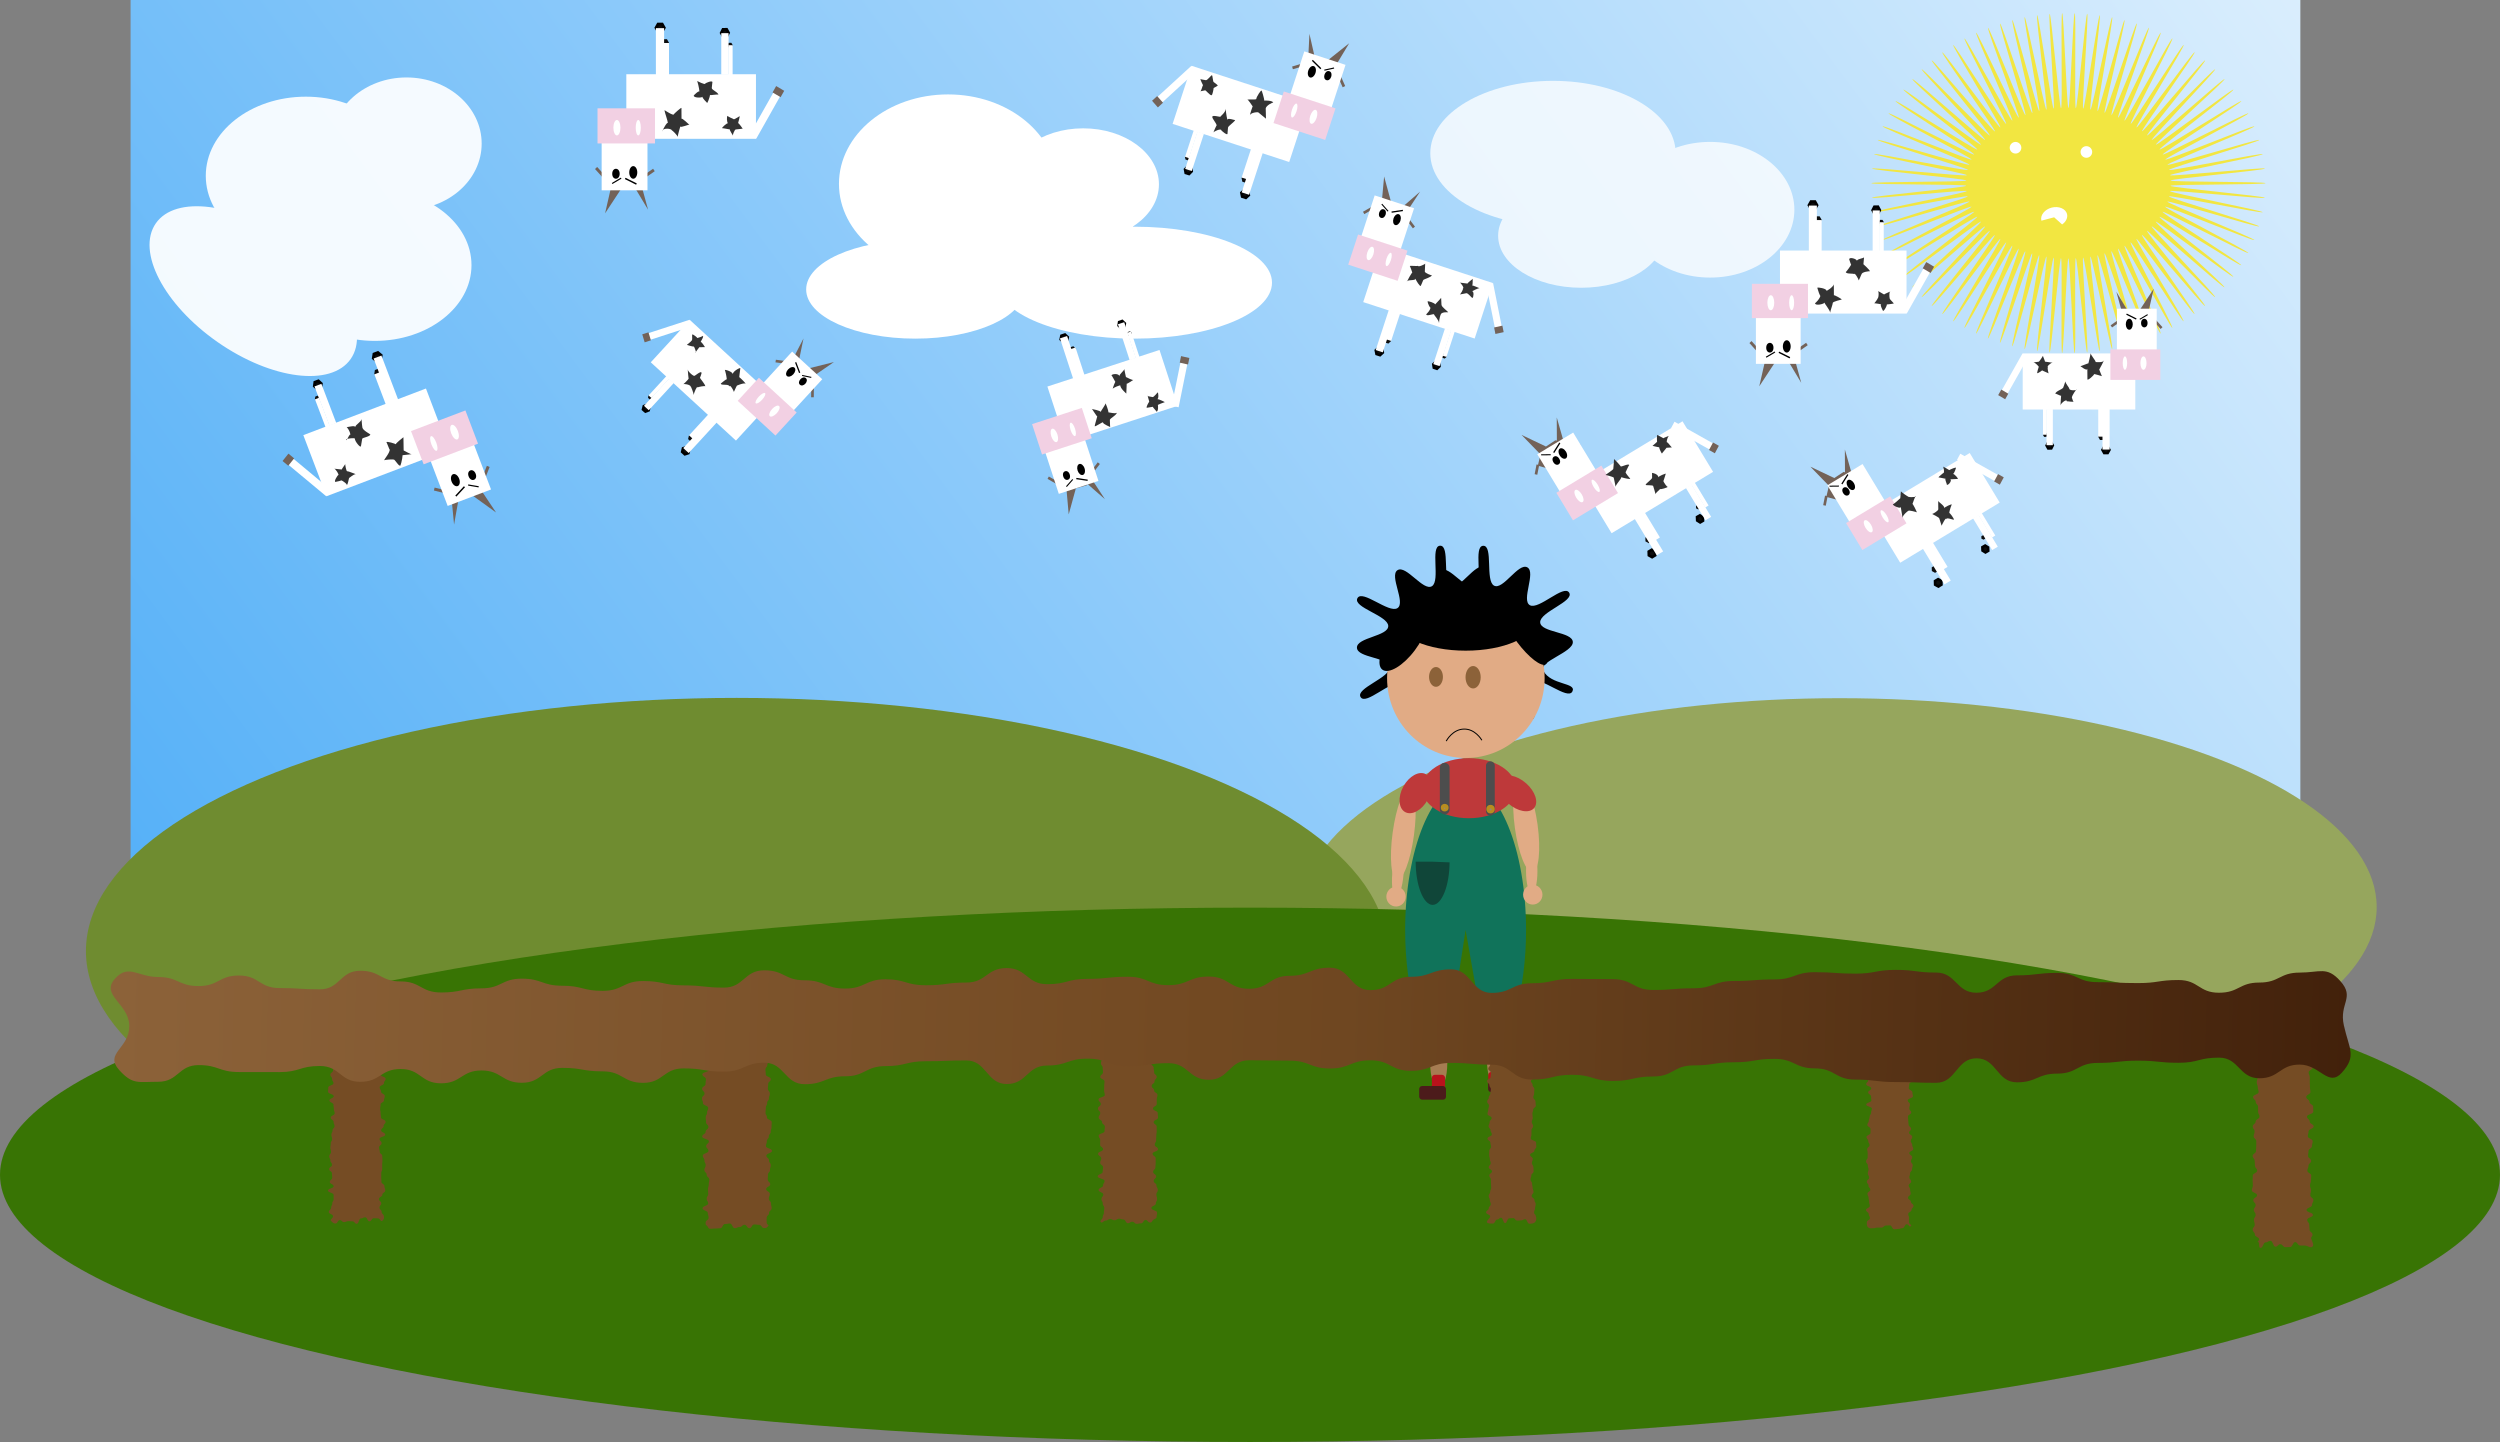 <svg id="Layer_1" data-name="Layer 1" xmlns="http://www.w3.org/2000/svg" xmlns:xlink="http://www.w3.org/1999/xlink" width="780.02mm" height="449.91mm" viewBox="0 0 2211.08 1275.33"><rect x="0" y="0" width="2211.08" height="1275.33" fill="#808080" stroke="none"/><defs><style>.cls-1{fill:url(#linear-gradient);}.cls-2{fill:#96a65d;}.cls-3{fill:#6f8c30;}.cls-4{fill:#387404;}.cls-5{fill:#f2e641;}.cls-6{fill:#fff;}.cls-7{opacity:0.92;}.cls-8{opacity:0.77;}.cls-9{fill:#e1ab85;}.cls-10,.cls-11,.cls-15,.cls-16,.cls-17,.cls-18,.cls-19,.cls-20,.cls-21{fill:#0d0d0d;}.cls-11,.cls-15,.cls-16,.cls-17,.cls-18,.cls-19,.cls-20,.cls-21,.cls-32{stroke:#000;stroke-miterlimit:10;}.cls-11{stroke-width:2.33px;}.cls-12{fill:#736258;}.cls-13{fill:#f2d0e3;}.cls-14{fill:#333;}.cls-15{stroke-width:2.34px;}.cls-16{stroke-width:2.24px;}.cls-17{stroke-width:2.61px;}.cls-18{stroke-width:2.57px;}.cls-19{stroke-width:2.3px;}.cls-20{stroke-width:2.51px;}.cls-21{stroke-width:2.44px;}.cls-22{fill:#10735a;}.cls-23{fill:#a67c52;}.cls-24{fill:#b9121b;}.cls-25{fill:#4c1b1b;}.cls-26{fill:#8c6239;}.cls-27{fill:#be393a;}.cls-28{fill:#4d4d4d;}.cls-29{fill:#b88d1e;}.cls-30{fill:#8c8c80;}.cls-31{fill:#104639;}.cls-32{fill:none;stroke-width:0.87px;}.cls-33{fill:#754c24;}.cls-34{fill:url(#linear-gradient-2);}</style><linearGradient id="linear-gradient" x1="107.93" y1="-90.15" x2="2296.9" y2="1537.06" gradientTransform="matrix(1, 0, 0, -1, 114, 1084)" gradientUnits="userSpaceOnUse"><stop offset="0" stop-color="#4cacf7"/><stop offset="1" stop-color="#fff"/></linearGradient><linearGradient id="linear-gradient-2" x1="-58.72" y1="293.81" x2="1898.89" y2="293.81" gradientTransform="matrix(1.01, 0.04, 0.03, -1.15, 37.97, 1209.05)" gradientUnits="userSpaceOnUse"><stop offset="0" stop-color="#8c6239"/><stop offset="0.49" stop-color="#724922"/><stop offset="0.55" stop-color="#6f4721"/><stop offset="1" stop-color="#42210b"/></linearGradient></defs><g id="Layer_1-2" data-name="Layer 1"><g id="bg9"><rect class="cls-1" x="115.5" width="1919" height="1080"/><ellipse class="cls-2" cx="1627.05" cy="802.29" rx="474.96" ry="184.79"/><ellipse class="cls-3" cx="651.5" cy="841.15" rx="575.5" ry="223.91"/><ellipse class="cls-4" cx="1105.54" cy="1039.04" rx="1105.54" ry="236.29"/><path class="cls-5" d="M1889.72,162c0,1.48-84,.9-84.08,2.36s83.59,9.09,83.45,10.54-83.69-7.31-83.91-5.86,82.3,17.22,82,18.66-82.58-15.45-82.94-14,80.25,25.11,79.82,26.52-80.71-23.32-81.2-21.93,77.49,32.62,76.94,34-78.18-30.77-78.79-29.43,74.16,39.61,73.48,40.92-75.08-37.71-75.81-36.43,70.37,46,69.58,47.26-71.54-44.07-72.38-42.86,66.22,51.81,65.33,53-67.65-49.84-68.59-48.71,61.82,57,60.84,58.1-63.5-55-64.53-54,57.24,61.59,56.18,62.61-59.18-59.65-60.28-58.67,52.55,65.64,51.42,66.58-54.74-63.76-55.91-62.86,47.8,69.17,46.61,70-50.21-67.38-51.44-66.56,43,72.25,41.76,73-45.62-70.57-46.9-69.83,38.2,74.9,36.9,75.59-41-73.35-42.32-72.7,33.4,77.17,32,77.78-36.35-75.77-37.71-75.2,28.6,79.07,27.22,79.6-31.71-77.83-33.1-77.34,23.83,80.64,22.42,81.08-27-79.56-28.47-79.16S1766.45,306,1765,306.35s-22.41-81-23.85-80.68,14.36,82.85,12.91,83.13-17.78-82.14-19.24-81.9,9.68,83.53,8.21,83.73-13.17-83-14.63-82.84,5,83.93,3.56,84-8.59-83.61-10.07-83.53.46,84.09-1,84.13-4.06-83.95-5.53-83.95-4.08,84-5.54,83.95.44-84-1-84.13-8.61,83.65-10.07,83.53,5-83.9,3.57-84-13.19,83-14.64,82.84,9.65-83.49,8.21-83.73-17.8,82.18-19.24,81.9,14.35-82.8,12.89-83.13-22.43,81-23.85,80.68,19-81.86,17.64-82.26-27.08,79.61-28.47,79.16,23.8-80.6,22.42-81.08-31.74,77.86-33.1,77.34,28.57-79,27.22-79.6-36.38,75.8-37.72,75.2,33.37-77.13,32.06-77.78-41,73.39-42.32,72.7,38.17-74.86,36.9-75.6-45.66,70.61-46.9,69.84,43-72.21,41.76-73-50.25,67.42-51.44,66.57,47.76-69.14,46.6-70-54.78,63.79-55.91,62.85,52.52-65.6,51.43-66.57-59.24,59.68-60.29,58.66,57.2-61.55,56.18-62.6-63.56,55-64.53,53.95,61.78-57,60.84-58.13-67.7,49.86-68.59,48.69,66.17-51.77,65.34-53-71.6,44.1-72.39,42.86,70.32-46,69.59-47.26-75.14,37.73-75.82,36.43,74.11-39.59,73.49-40.92-78.24,30.79-78.79,29.43,77.43-32.59,76.94-34-80.78,23.34-81.2,21.93,80.17-25.09,79.82-26.52-82.65,15.46-82.94,14,82.23-17.19,82-18.65-83.76,7.33-83.91,5.86,83.52-9.06,83.45-10.54-84-.83-84-2.31,84-.9,84.08-2.36-83.59-9.09-83.45-10.54,83.69,7.31,83.91,5.86-82.3-17.22-82-18.66,82.58,15.45,82.94,14-80.25-25.11-79.82-26.52,80.71,23.32,81.2,21.93-77.49-32.62-76.94-34,78.18,30.77,78.79,29.43-74.16-39.61-73.48-40.92,75,37.78,75.77,36.47-70.37-46-69.58-47.26,71.54,44.07,72.38,42.86-66.22-51.81-65.33-53,67.65,49.84,68.59,48.71-61.82-57-60.84-58.1,63.5,55,64.53,54-57.24-61.59-56.18-62.61,59.18,59.65,60.28,58.67-52.55-65.64-51.42-66.58,54.74,63.76,55.91,62.86-47.8-69.17-46.61-70,50.21,67.38,51.44,66.56-43-72.25-41.76-73,45.62,70.57,46.9,69.83-38.2-74.9-36.9-75.59,41,73.35,42.32,72.7-33.4-77.17-32-77.78,36.35,75.77,37.71,75.2-28.6-79.07-27.22-79.6,31.71,77.83,33.1,77.34-23.83-80.64-22.42-81.08,27,79.56,28.47,79.16-19.11-82-17.68-82.33,22.41,81,23.85,80.68-14.36-82.85-12.91-83.13,17.78,82.14,19.24,81.9-9.68-83.53-8.21-83.73,13.17,83,14.63,82.84-5-83.93-3.56-84,8.59,83.61,10.07,83.53-.46-84.09,1-84.13,4.06,84,5.54,84,4.07-84,5.53-83.95-.44,84.05,1,84.13S1730.52,12,1732,12.16s-5,83.9-3.57,84.05,13.19-83,14.64-82.84-9.65,83.49-8.21,83.73,17.8-82.18,19.24-81.9-14.36,82.8-12.93,83.13,22.43-81,23.85-80.68-19,81.86-17.64,82.26,27.08-79.61,28.47-79.16-23.8,80.6-22.42,81.08,31.74-77.86,33.1-77.34-28.57,79-27.22,79.6,36.38-75.8,37.72-75.2-33.37,77.11-32,77.78,41-73.39,42.32-72.7-38.17,74.86-36.9,75.6,45.66-70.61,46.9-69.84-43,72.21-41.76,73,50.25-67.42,51.44-66.57-47.76,69.14-46.6,70,54.78-63.79,55.91-62.85-52.52,65.6-51.43,66.57,59.24-59.68,60.29-58.66-57.2,61.55-56.18,62.6,63.56-55,64.53-53.95-61.77,56.95-60.84,58.08,67.7-49.86,68.59-48.69-66.17,51.77-65.34,53,71.6-44.1,72.39-42.86-70.32,46-69.59,47.26,75.14-37.73,75.82-36.43-74.11,39.59-73.49,40.92,78.24-30.79,78.79-29.43-77.43,32.59-76.94,34,80.78-23.34,81.2-21.93-80.17,25.09-79.82,26.52,82.65-15.46,82.94-14-82.23,17.19-82,18.65,83.76-7.33,83.91-5.86-83.52,9.06-83.45,10.54S1889.72,160.52,1889.72,162Z" transform="translate(114)"/><circle class="cls-6" cx="1782.59" cy="130.67" r="5.14"/><circle class="cls-6" cx="1845.26" cy="134.41" r="5.14"/><path class="cls-6" d="M1702.75,192.18l-11.3,3V195c-1.19-4.69,3-9.84,9.19-11.41s12.32,1,13.5,5.7c.81,3.23-.87,6.81-4.34,9.22Z" transform="translate(114)"/><g id="cloud1" class="cls-7"><ellipse class="cls-6" cx="270.5" cy="155.5" rx="88.5" ry="70"/><ellipse class="cls-6" cx="359.5" cy="127" rx="66.5" ry="58.5"/><ellipse class="cls-6" cx="331.5" cy="234.5" rx="85.5" ry="67"/><ellipse class="cls-6" cx="110.01" cy="257.49" rx="55" ry="105" transform="translate(-50.18 200.68) rotate(-55.16)"/></g><g id="cloud2"><ellipse class="cls-6" cx="838.5" cy="162.61" rx="96.5" ry="79.11"/><ellipse class="cls-6" cx="922" cy="185.5" rx="83" ry="56"/><ellipse class="cls-6" cx="809.5" cy="256" rx="96.5" ry="43.5"/><ellipse class="cls-6" cx="1003.5" cy="250" rx="121.5" ry="49.5"/><ellipse class="cls-6" cx="958" cy="163" rx="67" ry="49.5"/></g><g id="cloud3" class="cls-8"><ellipse class="cls-6" cx="1373.5" cy="135.5" rx="108.5" ry="64"/><ellipse class="cls-6" cx="1512.5" cy="185.5" rx="74.5" ry="60"/><ellipse class="cls-6" cx="1398.5" cy="208.5" rx="73.5" ry="46"/></g><g id="DEVILCOWSBAD"><ellipse class="cls-9" cx="1343.21" cy="551.3" rx="9.34" ry="9.55"/><g id="devilcow"><polygon class="cls-10" points="1277.74 317.12 1279.36 315.71 1278.88 313.61 1276.79 312.93 1275.16 314.34 1275.64 316.43 1277.74 317.12"/><polygon class="cls-11" points="1270.85 326.14 1273.1 324.02 1272.64 320.96 1269.93 320.01 1267.67 322.13 1268.13 325.19 1270.85 326.14"/><polygon class="cls-10" points="1227.92 303.87 1230.36 301.63 1229.71 298.38 1226.62 297.37 1224.17 299.6 1224.82 302.85 1227.92 303.87"/><polygon class="cls-11" points="1220.54 314.11 1222.98 311.87 1222.33 308.62 1219.23 307.61 1216.79 309.85 1217.44 313.1 1220.54 314.11"/><polygon class="cls-6" points="1328.59 290.68 1322.53 292.03 1314.48 251.76 1320.54 250.41 1328.59 290.68"/><rect class="cls-6" x="1104.54" y="285.23" width="27.82" height="4.71" transform="translate(611.45 1261.23) rotate(-71.89)"/><rect class="cls-6" x="1092.46" y="288.87" width="38.81" height="6.58" transform="translate(602.57 1258.13) rotate(-71.89)"/><rect class="cls-6" x="1144.98" y="304.2" width="33.25" height="5.84" transform="translate(622.62 1315.71) rotate(-71.89)"/><rect class="cls-6" x="1155.35" y="301.99" width="24.06" height="3.46" transform="translate(629.84 1318.85) rotate(-71.89)"/><polygon class="cls-12" points="1205.49 187.27 1206.62 189.36 1214.18 185.04 1213.05 182.95 1205.49 187.27"/><polygon class="cls-12" points="1251.45 200.45 1249.57 201.93 1245.11 196 1246.98 194.52 1251.45 200.45"/><polygon class="cls-12" points="1212.06 211.38 1222.92 207.27 1220.16 218.72 1233.81 201.54 1247.3 192.84 1244.88 186.33 1255.97 169.5 1240.83 182.66 1234.19 180.96 1227.26 195.6 1212.06 211.38"/><polygon class="cls-12" points="1238.73 226.08 1229.28 214.85 1221.93 227.83 1221.31 202.02 1212.93 184.57 1221.99 179.85 1224.16 156.08 1230.39 178.97 1240.11 181.73 1234.89 200.6 1238.73 226.08"/><rect class="cls-6" x="1123.17" y="206.91" width="51.65" height="103.7" transform="translate(659.89 1270.4) rotate(-71.89)"/><rect class="cls-6" x="1092.81" y="179.33" width="40.3" height="36.66" transform="translate(693.14 1194.04) rotate(-71.89)"/><rect class="cls-13" x="1090.56" y="204.88" width="28.09" height="45.98" transform="translate(658.67 1206.93) rotate(-71.89)"/><ellipse class="cls-6" cx="1114.19" cy="229.47" rx="6.17" ry="2.04" transform="translate(663.75 1217.13) rotate(-71.89)"/><ellipse class="cls-6" cx="1097.96" cy="224.16" rx="6.17" ry="2.82" transform="translate(657.61 1198.05) rotate(-71.89)"/><ellipse cx="1108.66" cy="188.9" rx="3.97" ry="2.98" transform="translate(698.49 1183.92) rotate(-71.89)"/><ellipse cx="1121.51" cy="194.24" rx="5.05" ry="3.21" transform="translate(702.28 1199.81) rotate(-71.89)"/><polygon points="1227.3 187.16 1221.74 180.84 1222.45 180.19 1228 186.51 1227.3 187.16"/><polygon points="1240.82 186.71 1230.85 188.19 1230.7 187.03 1240.67 185.55 1240.82 186.71"/><polygon class="cls-12" points="1329.89 293.76 1322.59 295.37 1321.44 289.62 1328.74 288 1329.89 293.76"/><path class="cls-14" d="M1142.33,252.78c0,1.12-4.3-4.73-4.3-6.39,0,2.26-7.77.47-7.77,3,0-.37,4.84-9.55,4.84-8,0-.68-2.27-6.74-2.27-6,0-.77,7.28.37,7.28-.37,0,1.65,6.37-1.34,6.37-1.91,0,0-.34,7.89-.34,7.08,0,1.28,6.21,3.7,6.21,3.21,0,1.68-7.49,3.65-7.49,4.27C1144.86,247.08,1142.33,254.18,1142.33,252.78Z" transform="translate(114)"/><path class="cls-14" d="M1158.71,285.8c0-2.68-4.36-6.91-4.36-7.69,0-1.08-6.92,2.16-6.92-.16,0-.17,3.79-3.3,3.79-6.42,0,2.28-2.64-3.48-2.64-4.89,0-.82,6.7,1.37,6.7,2.6,0-.1,5.29-5.49,5.29-5.86,0-.78.35,7.18.35,6.23,0,2,5.91,5.82,5.91,6.74,0-.41-6.48-.45-6.48,1.85C1160.35,277,1158.71,282.44,1158.71,285.8Z" transform="translate(114)"/><path class="cls-14" d="M1177.16,260.41c.4,0,3.72-5.29,2.49-5.29,2.07,0-1.88-5.18-2.52-5.18.89,0,6,.89,7,.89-1.28,0,4.73-4.31,4.52-4.31-.42,0,.2,5.84-.74,5.84.78,0,6.59,2.52,6.6,2.52-1.48,0-6.61,2.72-6.58,2.72,2.09,0,1.17,5.87.41,5.87-1.07,0-3.49-4.17-5.5-4.17C1183.09,259.3,1177.63,260.41,1177.16,260.41Z" transform="translate(114)"/></g><g id="devilcow-2"><polygon class="cls-10" points="1503.83 449.4 1503.81 447.24 1501.9 446.23 1500 447.38 1500.01 449.54 1501.92 450.55 1503.83 449.4"/><polygon class="cls-15" points="1506.19 460.58 1506.05 457.47 1503.41 455.81 1500.91 457.26 1501.05 460.37 1503.69 462.04 1506.19 460.58"/><polygon class="cls-10" points="1461.02 478.74 1460.92 475.41 1458.01 473.77 1455.21 475.47 1455.31 478.81 1458.22 480.44 1461.02 478.74"/><polygon class="cls-15" points="1464 491.1 1463.89 487.76 1460.98 486.13 1458.18 487.83 1458.29 491.16 1461.19 492.8 1464 491.1"/><polygon class="cls-6" points="1517.01 393.23 1514.06 398.74 1478.03 378.47 1480.98 372.96 1517.01 393.23"/><rect class="cls-6" x="1335.17" y="450.54" width="4.75" height="28" transform="matrix(0.86, -0.52, 0.52, 0.86, 66.91, 760.56)"/><rect class="cls-6" x="1333.41" y="453.03" width="6.62" height="39.07" transform="matrix(0.86, -0.52, 0.52, 0.86, 62.64, 761.29)"/><rect class="cls-6" x="1385.22" y="427.44" width="5.9" height="33.64" transform="translate(84.4 782.36) rotate(-31.16)"/><rect class="cls-6" x="1380.22" y="425.65" width="3.48" height="24.22" transform="matrix(0.86, -0.52, 0.52, 0.86, 87.23, 779.7)"/><polygon class="cls-12" points="1357.3 419.37 1359.63 419.88 1361.29 411.27 1358.95 410.77 1357.3 419.37"/><polygon class="cls-12" points="1397.51 392.93 1397.4 395.33 1389.95 394.85 1390.05 392.45 1397.51 392.93"/><polygon class="cls-12" points="1380.01 430.17 1384 419.19 1390.93 428.81 1386.77 407.11 1388.97 391.1 1382.41 388.68 1376.84 369.17 1376.95 389.37 1371.31 393.32 1377.93 408.22 1380.01 430.17"/><polygon class="cls-12" points="1408.73 419.45 1393.95 419.3 1399.05 433.43 1378.93 416.98 1360.11 411.92 1362.45 401.9 1345.73 384.65 1367.29 394.92 1375.77 389.31 1386.76 405.67 1408.73 419.45"/><rect class="cls-6" x="1283.38" y="396.31" width="104.38" height="51.99" transform="matrix(0.86, -0.52, 0.52, 0.86, 88.52, 753.41)"/><rect class="cls-6" x="1246.82" y="389.47" width="36.9" height="40.56" transform="matrix(0.86, -0.52, 0.52, 0.86, 84.85, 715.16)"/><rect class="cls-13" x="1259.69" y="421.88" width="46.29" height="28.28" transform="matrix(0.86, -0.52, 0.52, 0.86, 73.78, 728.07)"/><ellipse class="cls-6" cx="1290.33" cy="429.79" rx="2.05" ry="6.22" transform="matrix(0.86, -0.52, 0.52, 0.86, 78.09, 731.05)"/><ellipse class="cls-6" cx="1275.62" cy="438.71" rx="2.84" ry="6.22" transform="matrix(0.86, -0.52, 0.52, 0.86, 71.34, 724.72)"/><ellipse cx="1255.73" cy="407.4" rx="3" ry="4" transform="matrix(0.86, -0.52, 0.52, 0.86, 84.68, 709.88)"/><ellipse cx="1268.22" cy="401.09" rx="3.23" ry="5.09" transform="translate(89.76 715.44) rotate(-31.22)"/><polygon points="1371.51 402.65 1363.05 402.74 1363.02 401.78 1371.48 401.69 1371.51 402.65"/><polygon points="1380.04 392.04 1374.64 400.61 1373.65 399.97 1379.06 391.39 1380.04 392.04"/><polygon class="cls-12" points="1520.2 394.26 1516.65 400.89 1511.5 398 1515.06 391.36 1520.2 394.26"/><path class="cls-14" d="M1327.81,423.4c0,.74-7.81-1-7.81-1.53,0,1.83-5.12,6.79-5.12,8.84,0-.62-1.62-8.13-1.62-8.17,0-.73-7.25-2.54-7.25-2.42,0-.34,6.82-4.59,6.82-5.42,0,.33.64-6.28.64-8.73a55.07,55.07,0,0,1,5.82,6.3c0,1.39,7.65-3.08,7.65-.66,0-1.14-3.21,6.17-3.21,6C1323.73,418.76,1327.81,423.21,1327.81,423.4Z" transform="translate(114)"/><path class="cls-14" d="M1361.24,430.36c0,.8-7,2.88-7,2.06,0,.53-4,3.31-4,4.7,0-.42-2.09-7.2-2.09-7.16,0-1.23-6.69-.46-6.69-1.15,0-1.2,5.73-4.89,5.73-6.33,0,2.57-.09-6.77-.09-4.11,0-.46,5.62.91,5.62,3.77,0-.9,6.64-3.67,6.64-3.14,0-.89-2.25,7.56-2.25,6.2C1357.05,426.26,1361.24,432.24,1361.24,430.36Z" transform="translate(114)"/><path class="cls-14" d="M1356,401.14c-.58,0-3-5.51-2.43-5.51a59,59,0,0,1-6-1.33c-.08,0,4.61-3.78,4-3.78,0,0-.45-5.91.38-5.91-.71,0,6.06,3.17,5.25,3.17-1.27,0,4.85-2.33,5.18-2.33-1.33,0-2.84,5.75-2,5.75s3.8,4.47,4.39,4.47-5,.38-5,.38C1360.26,396.05,1355.52,401.14,1356,401.14Z" transform="translate(114)"/></g><g id="devilcow-3"><polygon class="cls-10" points="1807.88 386.35 1806.82 384.58 1807.88 382.81 1810 382.81 1811.06 384.58 1810 386.35 1807.88 386.35"/><polygon class="cls-16" points="1811.48 396.64 1810.05 394.04 1811.38 391.38 1814.14 391.32 1815.57 393.93 1814.24 396.59 1811.48 396.64"/><polygon class="cls-10" points="1857.31 389.12 1855.75 386.35 1857.31 383.58 1860.44 383.58 1862 386.35 1860.44 389.12 1857.31 389.12"/><polygon class="cls-16" points="1860.99 400.68 1859.43 397.9 1860.99 395.13 1864.12 395.13 1865.68 397.9 1864.12 400.68 1860.99 400.68"/><polygon class="cls-6" points="1769.35 347.05 1774.48 350.08 1793.85 315.73 1788.72 312.69 1769.35 347.05"/><rect class="cls-6" x="1855.75" y="359.47" width="4.53" height="26.71"/><rect class="cls-6" x="1859.5" y="360.33" width="6.32" height="37.27"/><rect class="cls-6" x="1810" y="361.81" width="5.6" height="31.93"/><rect class="cls-6" x="1806.88" y="361.39" width="3.32" height="23.1"/><polygon class="cls-12" points="1912.58 289.39 1910.92 290.96 1905.32 284.76 1906.97 283.19 1912.58 289.39"/><polygon class="cls-12" points="1866.7 287.7 1867.97 289.61 1873.81 285.54 1872.54 283.63 1866.7 287.7"/><polygon class="cls-12" points="1899.39 309.44 1890.7 302.44 1889.8 313.72 1882.47 293.96 1872.76 281.99 1876.91 276.77 1871.8 258.1 1881.7 274.63 1888.26 275.06 1890.23 290.5 1899.39 309.44"/><polygon class="cls-12" points="1870.66 314.89 1882.64 307.46 1885.46 321.5 1893.74 298.13 1906.59 284.7 1899.73 277.69 1904.85 255.34 1892.33 274.38 1882.64 274 1881.76 292.78 1870.66 314.89"/><rect class="cls-6" x="1788.95" y="312.58" width="99.58" height="49.61"/><rect class="cls-6" x="1872.27" y="273.02" width="35.2" height="38.7"/><rect class="cls-13" x="1866.5" y="309.02" width="44.16" height="26.98"/><ellipse class="cls-6" cx="1879.36" cy="321.12" rx="1.96" ry="5.93"/><ellipse class="cls-6" cx="1895.75" cy="321.12" rx="2.71" ry="5.93"/><ellipse cx="1896.5" cy="285.74" rx="2.86" ry="3.82"/><ellipse cx="1883.2" cy="286.77" rx="3.08" ry="4.85"/><polygon points="1892.71 282.78 1899.66 278.67 1899.21 277.87 1892.26 281.98 1892.71 282.78"/><polygon points="1880.5 278.34 1889.15 282.66 1889.64 281.64 1880.98 277.32 1880.5 278.34"/><polygon class="cls-12" points="1767.25 349.46 1773.43 353.12 1776.2 348.21 1770.01 344.56 1767.25 349.46"/><path class="cls-14" d="M1732.18,335.46c0,1.58,5.87-3.51,5.87-4.53,0-.46,7.1,1.87,7.1,1.8,0,.88-2.54-6.14-2.54-5.86,0,.13,4.32-7.9,4.32-8.57,0,2.83-7.44,1.84-7.44,1.89,0-1.38-4.43-6.14-4.43-7.77,0,.59-2.06,9.38-2.06,9s-7.06,2.79-7.06,2.38c0,0,6.17,5,6.17,2.21C1732.11,327,1732.18,335.54,1732.18,335.46Z" transform="translate(114)"/><path class="cls-14" d="M1708.35,358.62c0-1.71,5.61-6.33,5.61-3.69,0-.33,6.12,1.05,6.12,0,0,2.55-1.67-3.79-1.67-3.16,0-2.11,4.35-8.17,4.35-7.23s-6.64,1.08-6.64-.84c0-.93-3.43-4.59-3.43-6.42,0-.22-2.43,8-2.43,5.85,0,1.13-6.48,2.89-6.48,5.24,0-.89,5.14,2.33,5.14,1.49C1708.92,350.19,1708.35,357.17,1708.35,358.62Z" transform="translate(114)"/><path class="cls-14" d="M1697.9,330.27c-.12,0-1.55-5.63-.53-5.63-1.68,0,2.32-3.92,4.09-3.92-1.83,0-5.82-.89-6.9-.89.46,0-2-5.14-1.7-5.14,0,0-3,5.07-3.66,5.07,1.74,0-4.51.74-4.79.74,1.57,0,5.18,4,4.71,4-.18,0-1.68,5.6-1.37,5.6,1.15,0,4.55-2.58,4.44-2.58C1691.48,327.55,1698.4,330.27,1697.9,330.27Z" transform="translate(114)"/></g><g id="devilcow-4"><polygon class="cls-10" points="278.87 350.73 278.45 353.1 280.34 354.59 282.65 353.71 283.07 351.35 281.18 349.86 278.87 350.73"/><polygon class="cls-17" points="278.53 338.03 278.06 341.46 280.61 343.81 283.64 342.73 284.11 339.29 281.56 336.95 278.53 338.03"/><polygon class="cls-10" points="331.56 327.25 331.01 330.91 333.86 333.29 337.26 331.99 337.82 328.32 334.97 325.95 331.56 327.25"/><polygon class="cls-17" points="330.79 313.14 330.23 316.81 333.08 319.18 336.49 317.89 337.04 314.22 334.19 311.85 330.79 313.14"/><polygon class="cls-6" points="253.18 409.49 257.51 404.06 292.83 433.46 288.5 438.89 253.18 409.49"/><rect class="cls-6" x="222.45" y="329.11" width="5.28" height="31.13" transform="translate(6.23 102.45) rotate(-20.81)"/><rect class="cls-6" x="223.93" y="314.36" width="7.36" height="43.43" transform="translate(9.45 102.79) rotate(-20.81)"/><rect class="cls-6" x="170.53" y="339.41" width="6.53" height="37.2" transform="translate(-1.85 85.1) rotate(-20.81)"/><rect class="cls-6" x="169.23" y="351.6" width="3.87" height="26.92" transform="translate(-4.53 84.62) rotate(-20.81)"/><polygon class="cls-12" points="433.04 412.99 430.59 411.96 427.05 421.04 429.5 422.06 433.04 412.99"/><polygon class="cls-12" points="383.77 433.82 384.37 431.21 392.42 433.24 391.82 435.84 383.77 433.82"/><polygon class="cls-12" points="410.38 396.62 403.81 407.83 398.16 395.92 398.36 420.47 392.74 437.53 399.42 441.49 401.59 463.95 405.52 441.84 412.49 438.66 408.24 421.04 410.38 396.62"/><polygon class="cls-12" points="376.83 402.57 392.95 405.7 390.22 389.24 408.91 411.26 428.46 420.57 423.89 431.05 438.72 453.27 417.2 437.72 406.81 442.14 398.08 422.05 376.83 402.57"/><rect class="cls-6" x="160.75" y="362.35" width="116.03" height="57.8" transform="translate(-10.73 103.24) rotate(-20.81)"/><rect class="cls-6" x="272.59" y="396.56" width="41.02" height="45.09" transform="translate(-15.77 131.47) rotate(-20.81)"/><rect class="cls-13" x="253.43" y="371.11" width="51.45" height="31.43" transform="translate(-5.22 124.41) rotate(-20.81)"/><ellipse class="cls-6" cx="269.69" cy="392.21" rx="2.28" ry="6.91" transform="translate(-7.75 121.4) rotate(-20.81)"/><ellipse class="cls-6" cx="287.56" cy="385.42" rx="3.15" ry="6.91" transform="matrix(0.93, -0.36, 0.36, 0.93, -4.17, 127.3)"/><ellipse cx="303.03" cy="423.65" rx="3.33" ry="4.45" transform="matrix(0.93, -0.36, 0.36, 0.93, -16.74, 135.29)"/><ellipse cx="288.1" cy="428.04" rx="3.59" ry="5.65" transform="matrix(0.93, -0.36, 0.36, 0.93, -19.28, 130.28)"/><polygon points="414.14 428.41 423.42 430.01 423.25 431.07 413.98 429.48 414.14 428.41"/><polygon points="402.68 438.31 410.32 430.01 411.26 430.92 403.63 439.21 402.68 438.31"/><polygon class="cls-12" points="249.89 407.73 255.11 401.19 260.16 405.39 254.94 411.93 249.89 407.73"/><path class="cls-14" d="M227.68,391.21c0-1.36,8.34,1.32,8.34,1.74,0-1,6.78-6.26,6.78-6.26,0-1.08.2,10.14.2,11.69,0-.16,7.28,4.21,7.28,3.21,0,.26-8.22.87-8.22,1,0,2.75-2.28,12.08-2.28,8.73,0,2.67-5.28-5.92-5.28-4.63,0-.86-8.69,0-8.69.36,0-1,4.95-6.37,4.95-9.66C230.76,399.26,227.68,389.79,227.68,391.21Z" transform="translate(114)"/><path class="cls-14" d="M192.53,377.58c0,.68,7.62-1.9,7.62.19,0-2.1,5.57-4.66,5.57-7.18,0,1.53.91,9.43.91,7.74,0,2,6.87,5.76,6.87,5.88,0,2-7.06,2.85-7.06,3.79,0-1.36-1.33,8.37-1.33,6.6,0,2-5.27-4.05-5.27-6.62,0-1-7.69-.1-7.69.78,0,3,3.8-7.72,3.8-3.31C196,381.37,192.53,377.46,192.53,377.58Z" transform="translate(114)"/><path class="cls-14" d="M191.43,410.28c-.47,0,.86,6.49,1.52,6.49,1.8,0,7.21,2.6,7.64,2.6-1.93,0-5.39,3.25-5.66,3.25-.5,0-1.15,6.59-2.53,6.59,1.94,0-3.25-4.48-5.17-4.48,2.47,0-4,1.47-4.49,1.47-1.87,0,1.85-6,2.4-6,1.16,0-2.33-5.68-3.58-5.68-.11,0,7.14.76,6.71.76S191.63,410.28,191.43,410.28Z" transform="translate(114)"/></g><g id="devilcow-5"><polygon class="cls-10" points="646.8 37.84 648.02 39.88 646.8 41.92 644.35 41.92 643.13 39.88 644.35 37.84 646.8 37.84"/><polygon class="cls-18" points="642.65 25.99 644.29 28.99 642.76 32.05 639.58 32.11 637.94 29.11 639.47 26.05 642.65 25.99"/><polygon class="cls-10" points="589.88 34.64 591.68 37.84 589.88 41.03 586.28 41.03 584.48 37.84 586.28 34.64 589.88 34.64"/><polygon class="cls-18" points="585.64 21.34 587.44 24.54 585.64 27.73 582.04 27.73 580.24 24.54 582.04 21.34 585.64 21.34"/><polygon class="cls-6" points="691.16 83.09 685.25 79.6 662.95 119.16 668.86 122.65 691.16 83.09"/><rect class="cls-6" x="586.47" y="38.03" width="5.21" height="30.76"/><rect class="cls-6" x="580.09" y="24.89" width="7.27" height="42.92"/><rect class="cls-6" x="637.91" y="29.32" width="6.45" height="36.76"/><rect class="cls-6" x="644.13" y="39.98" width="3.82" height="26.6"/><polygon class="cls-12" points="526.25 149.48 528.15 147.67 534.61 154.81 532.7 156.62 526.25 149.48"/><polygon class="cls-12" points="579.07 151.42 577.61 149.22 570.88 153.91 572.35 156.11 579.07 151.42"/><polygon class="cls-12" points="541.44 126.39 551.44 134.45 552.47 121.47 560.91 144.21 572.1 158 567.32 164 573.19 185.5 561.8 166.47 554.24 165.97 551.99 148.2 541.44 126.39"/><polygon class="cls-12" points="574.51 120.12 560.72 128.67 557.47 112.5 547.94 139.41 533.14 154.87 541.04 162.95 535.15 188.68 549.56 166.76 560.72 167.2 561.73 145.57 574.51 120.12"/><rect class="cls-6" x="553.94" y="65.65" width="114.66" height="57.11"/><rect class="cls-6" x="532.12" y="123.76" width="40.53" height="44.56"/><rect class="cls-13" x="528.47" y="95.8" width="50.84" height="31.06"/><ellipse class="cls-6" cx="564.5" cy="112.94" rx="2.25" ry="6.83"/><ellipse class="cls-6" cx="545.62" cy="112.94" rx="3.12" ry="6.83"/><ellipse cx="544.76" cy="153.68" rx="3.29" ry="4.4"/><ellipse cx="560.08" cy="152.49" rx="3.55" ry="5.59"/><polygon points="549.12 157.09 541.12 161.82 541.64 162.75 549.64 158.01 549.12 157.09"/><polygon points="563.18 162.2 553.22 157.23 552.66 158.39 562.63 163.37 563.18 162.2"/><polygon class="cls-12" points="693.58 80.31 686.46 76.1 683.28 81.75 690.39 85.96 693.58 80.31"/><path class="cls-14" d="M488.7,95.52c0-.91-6.76,5.3-6.76,5.54,0,1.74-8.18-3.57-8.18-3.69,0,2.31,2.93,9,2.93,12,0-3.17-5,6.16-5,6.86,0-3.49,8.57-2.71,8.57-.77,0-.72,5.11,4.45,5.11,5.63,0-1.48,2.36-9.47,2.36-9.38,0,1.75,8.13-2.22,8.13-1.28,0,.32-7.1-7-7.1-5.19C488.78,103.78,488.7,96.8,488.7,95.52Z" transform="translate(114)"/><path class="cls-14" d="M516.13,72.81c0-2.18-6.45.8-6.45,1.13,0,1.42-7.05-2.29-7.05-2.33s1.92,6.14,1.92,9.63c0-1.8-5,3-5,3.32,0,2.22,7.65,2,7.65,1,0,1.36,3.95,5.19,3.95,5.13,0,2.35,2.8-4.94,2.8-6.84,0,.9,7.46-1,7.46.09,0-2.33-5.92-4.27-5.92-6.14C515.48,78.76,516.13,71.07,516.13,72.81Z" transform="translate(114)"/><path class="cls-14" d="M529.62,102.41c-1.19,0-.77,6.48.28,6.48-1.25,0-6.29,4.51-5,4.51,1.48,0,5.21,1,6.71,1-1.07,0,3.11,5.92,2.81,5.92-1.07,0,1.26-5.84,2.32-5.84s8-.86,6-.86c.11,0-3.23-4.64-3.8-4.64s2.19-6.45.8-6.45c1.58,0-4.53,3-4.57,3S528.24,102.41,529.62,102.41Z" transform="translate(114)"/></g><g id="devilcow-6"><polygon class="cls-10" points="573.11 351.87 573.54 349.79 575.57 349.19 577.18 350.66 576.75 352.74 574.71 353.34 573.11 351.87"/><polygon class="cls-19" points="568.68 362.15 569.41 359.19 572.27 358.1 574.39 359.98 573.66 362.95 570.8 364.03 568.68 362.15"/><polygon class="cls-10" points="608.58 388.34 609.32 385.15 612.43 384.14 614.8 386.32 614.05 389.5 610.94 390.51 608.58 388.34"/><polygon class="cls-19" points="603.33 399.64 604.07 396.45 607.18 395.44 609.55 397.62 608.8 400.8 605.69 401.81 603.33 399.64"/><polygon class="cls-6" points="571.3 295.34 573.07 301.2 611.61 288.69 609.84 282.82 571.3 295.34"/><rect class="cls-6" x="492.69" y="374.19" width="27.45" height="4.65" transform="translate(0.51 494.54) rotate(-47.41)"/><rect class="cls-6" x="486.51" y="381.12" width="38.3" height="6.49" transform="translate(-5.52 496.52) rotate(-47.41)"/><rect class="cls-6" x="452.36" y="345.92" width="32.81" height="5.76" transform="translate(8.74 457.86) rotate(-47.41)"/><rect class="cls-6" x="457.04" y="340.47" width="23.74" height="3.41" transform="translate(13.66 455.83) rotate(-47.41)"/><polygon class="cls-12" points="719.74 351.33 717.39 351.37 717.47 342.77 719.81 342.74 719.74 351.33"/><polygon class="cls-12" points="686.21 318.15 685.84 320.47 693.09 321.45 693.46 319.13 686.21 318.15"/><polygon class="cls-12" points="695.82 357.32 694.11 345.99 685.59 353.89 693.78 333.85 694.76 318.04 701.53 316.98 710.65 299.3 706.64 318.69 711.31 323.58 702.06 336.62 695.82 357.32"/><polygon class="cls-12" points="670.29 341.47 684.52 344.18 676.89 356.77 699.41 344.84 718.47 343.62 718.16 333.54 737.57 320.2 714.86 325.89 707.79 318.87 694.07 332.46 670.29 341.47"/><rect class="cls-6" x="490.99" y="285.13" width="50.97" height="102.32" transform="translate(33.37 488.94) rotate(-47.41)"/><rect class="cls-6" x="566.58" y="319.73" width="39.76" height="36.17" transform="translate(54.87 540.96) rotate(-47.41)"/><rect class="cls-13" x="550.67" y="336.98" width="27.72" height="45.37" transform="translate(31.69 531.88) rotate(-47.41)"/><ellipse class="cls-6" cx="558.54" cy="352.2" rx="6.09" ry="2.01" transform="translate(35.26 525.05) rotate(-47.41)"/><ellipse class="cls-6" cx="570.93" cy="363.6" rx="6.09" ry="2.78" transform="translate(30.87 537.86) rotate(-47.41)"/><ellipse cx="596.11" cy="337.36" rx="3.92" ry="2.94" transform="translate(58.33 547.92) rotate(-47.41)"/><ellipse cx="585.32" cy="328.88" rx="4.99" ry="3.16" transform="translate(61.08 537.23) rotate(-47.41)"/><polygon points="709.31 332.51 717.42 334.24 717.64 333.31 709.52 331.59 709.31 332.51"/><polygon points="703.16 320.66 706.7 329.95 707.77 329.52 704.23 320.23 703.16 320.66"/><polygon class="cls-12" points="568.03 295.7 570.16 302.77 575.67 300.98 573.53 293.92 568.03 295.7"/><path class="cls-14" d="M523.52,339.22c0,2.1,7.7-.21,7.7,3,0-3.25,3.78,3.37,3.78,4.4,0,.52,3.06-7,3.06-5.63,0-.12,7.59-3.29,7.59-1.06,0-1.27-5.81-6.49-5.81-6.36,0-1,.91-7.32.91-7.9,0-.77-6.65,2.57-6.65,5.39,0-2.36-7-4.38-7-3.8a40.18,40.18,0,0,1,1.7,8.35C528.77,334.7,523.52,339.27,523.52,339.22Z" transform="translate(114)"/><path class="cls-14" d="M490,339.85c0-.64,6.79.12,6.79,2.12,0-1.31,2.79,6,2.79,7.43,0-2,3.32-9.1,3.32-6.71,0-.35,6.87-1.77,6.87-1,0-2-4.74-6.79-4.74-7.82,0,.69,1.45-3.26,1.45-3.86,0-3-6.24,3-6.24,2.21,0,1.34-6-3.45-6-5.54,0,1.29.87,9.94.87,8.09C495.18,335.24,490,340.54,490,339.85Z" transform="translate(114)"/><path class="cls-14" d="M501.41,312c-1.13,0,3.42-4.86,2.89-4.86-1.21,0,5.26-.16,5.18-.16s-2.64-4.5-3.68-4.5c-.53,0,3.57-5.56,1.48-5.56,2,0-4.16,2.09-5,2.09,1.54,0-3.37-3.28-3.71-3.28-1.2,0,.65,5.79-1.41,5.79,1.07,0-4.12,3.53-3.56,3.53,0,0,4.54,1.49,6.13,1.49C500,306.56,502.13,312,501.41,312Z" transform="translate(114)"/></g><g id="devilcow-7"><polygon class="cls-10" points="1756.13 476.21 1756.12 474.09 1754.25 473.1 1752.38 474.23 1752.4 476.35 1754.27 477.34 1756.13 476.21"/><polygon class="cls-19" points="1758.45 487.18 1758.32 484.12 1755.73 482.49 1753.28 483.92 1753.41 486.97 1756 488.6 1758.45 487.18"/><polygon class="cls-10" points="1714.17 504.98 1714.07 501.71 1711.22 500.11 1708.47 501.77 1708.58 505.04 1711.43 506.64 1714.17 504.98"/><polygon class="cls-19" points="1717.09 517.09 1716.99 513.82 1714.14 512.22 1711.39 513.88 1711.49 517.15 1714.35 518.76 1717.09 517.09"/><polygon class="cls-6" points="1769.06 421.15 1766.16 426.55 1730.85 406.68 1733.74 401.28 1769.06 421.15"/><rect class="cls-6" x="1588.56" y="477.34" width="4.65" height="27.45" transform="matrix(0.86, -0.52, 0.52, 0.86, 89.85, 895.71)"/><rect class="cls-6" x="1586.83" y="479.78" width="6.49" height="38.3" transform="matrix(0.86, -0.52, 0.52, 0.86, 85.66, 896.43)"/><rect class="cls-6" x="1630.38" y="454.94" width="5.76" height="32.81" transform="matrix(0.86, -0.52, 0.52, 0.86, 106.21, 914.82)"/><rect class="cls-6" x="1632.72" y="452.93" width="3.41" height="23.74" transform="matrix(0.86, -0.52, 0.52, 0.86, 109.77, 914.48)"/><polygon class="cls-12" points="1612.49 446.78 1614.78 447.27 1616.41 438.84 1614.12 438.34 1612.49 446.78"/><polygon class="cls-12" points="1651.91 420.86 1651.81 423.21 1644.5 422.74 1644.6 420.39 1651.91 420.86"/><polygon class="cls-12" points="1634.76 457.37 1638.67 446.59 1645.46 456.02 1641.38 434.76 1643.54 419.06 1637.11 416.69 1631.65 397.56 1631.76 417.36 1626.23 421.24 1632.72 435.84 1634.76 457.37"/><polygon class="cls-12" points="1662.91 446.86 1648.43 446.71 1653.42 460.56 1633.7 444.43 1615.26 439.47 1617.55 429.65 1601.15 412.74 1622.29 422.8 1630.61 417.31 1641.38 433.34 1662.91 446.86"/><rect class="cls-6" x="1537.79" y="424.18" width="102.32" height="50.97" transform="matrix(0.86, -0.52, 0.52, 0.86, 111.03, 888.71)"/><rect class="cls-6" x="1501.96" y="417.47" width="36.17" height="39.76" transform="matrix(0.86, -0.52, 0.52, 0.86, 107.44, 851.21)"/><rect class="cls-13" x="1514.57" y="449.23" width="45.37" height="27.72" transform="matrix(0.86, -0.52, 0.52, 0.86, 96.59, 863.86)"/><ellipse class="cls-6" cx="1544.6" cy="456.99" rx="2.01" ry="6.09" transform="matrix(0.86, -0.52, 0.52, 0.86, 100.81, 866.79)"/><ellipse class="cls-6" cx="1530.19" cy="465.74" rx="2.78" ry="6.09" transform="matrix(0.86, -0.52, 0.52, 0.86, 94.19, 860.58)"/><ellipse cx="1510.69" cy="435.04" rx="2.94" ry="3.92" transform="matrix(0.86, -0.52, 0.52, 0.86, 107.28, 846.03)"/><ellipse cx="1522.93" cy="428.86" rx="3.16" ry="4.99" transform="translate(112.26 851.48) rotate(-31.22)"/><polygon points="1626.43 430.38 1618.13 430.48 1618.1 429.53 1626.4 429.44 1626.43 430.38"/><polygon points="1634.79 419.98 1629.49 428.39 1628.53 427.75 1633.83 419.35 1634.79 419.98"/><polygon class="cls-12" points="1772.19 422.16 1768.7 428.66 1763.66 425.82 1767.15 419.32 1772.19 422.16"/><path class="cls-14" d="M1581.34,453.12c0-.13-7.66-2.33-7.66-1.21,0-.34-5,3.7-5,6,0-.27-1.58-8.77-1.58-9.57,0,2-7.11-1-7.11-2.49,0,1.2,6.68-5.24,6.68-5.2,0,.22.63-7.88.63-6,0,.27,5.71,4.57,5.71,4,0,1.65,7.5.89,7.5.55,0-2.94-3.15,7-3.15,6.8C1577.34,444.2,1581.34,452.77,1581.34,453.12Z" transform="translate(114)"/><path class="cls-14" d="M1614.12,459.48c0,.84-6.88-2.52-6.88-.13,0-2.82-4,5.42-4,5.62,0-.35-2-5.79-2-6.24,0-1.33-6.57-4-6.57-4.31,0,.8,5.62-2.64,5.62-4,0,.53-.09-5.72-.09-7.54,0,1.14,5.51,4.08,5.51,6.58,0-1.19,6.51-3.7,6.51-3.42,0,.07-2.21,5.37-2.21,7.93C1610,452.61,1614.12,458.52,1614.12,459.48Z" transform="translate(114)"/><path class="cls-14" d="M1607.76,428.9c.81,0-2.27-5.4-.86-5.4.3,0-6.1-1.3-6.4-1.3-.52,0,4-3.71,4-3.71,1.8,0,.12-5.79.13-5.79.32,0,5.35,3.11,5.4,3.11-.45,0,4.35-2.28,5.87-2.28.29,0-1.58,5.63-2.65,5.63,1.6,0,4.94,4.38,4.32,4.38,1.08,0-6.3.37-6.91.37C1612.68,423.91,1610.25,428.9,1607.76,428.9Z" transform="translate(114)"/></g><g id="devilcow-8"><polygon class="cls-10" points="1664.91 194.44 1666.11 196.43 1664.91 198.42 1662.53 198.42 1661.34 196.43 1662.53 194.44 1664.91 194.44"/><polygon class="cls-20" points="1660.87 182.88 1662.47 185.81 1660.98 188.8 1657.87 188.86 1656.27 185.93 1657.77 182.94 1660.87 182.88"/><polygon class="cls-10" points="1609.36 191.33 1611.12 194.44 1609.36 197.56 1605.84 197.56 1604.09 194.44 1605.84 191.33 1609.36 191.33"/><polygon class="cls-20" points="1605.22 178.34 1606.98 181.46 1605.22 184.57 1601.71 184.57 1599.95 181.46 1601.71 178.34 1605.22 178.34"/><polygon class="cls-6" points="1708.22 238.62 1702.45 235.21 1680.68 273.82 1686.45 277.23 1708.22 238.62"/><rect class="cls-6" x="1606.03" y="194.63" width="5.09" height="30.02"/><rect class="cls-6" x="1599.8" y="181.81" width="7.1" height="41.89"/><rect class="cls-6" x="1656.24" y="186.13" width="6.3" height="35.88"/><rect class="cls-6" x="1662.31" y="196.54" width="3.73" height="25.97"/><polygon class="cls-12" points="1547.25 303.41 1549.11 301.65 1555.41 308.62 1553.55 310.38 1547.25 303.41"/><polygon class="cls-12" points="1598.81 305.31 1597.38 303.16 1590.82 307.75 1592.24 309.89 1598.81 305.31"/><polygon class="cls-12" points="1562.07 280.88 1571.84 288.75 1572.85 276.07 1581.08 298.28 1592 311.73 1587.33 317.59 1593.07 338.58 1581.95 320 1574.58 319.52 1572.37 302.17 1562.07 280.88"/><polygon class="cls-12" points="1594.36 274.75 1580.9 283.1 1577.72 267.32 1568.42 293.59 1553.97 308.68 1561.69 316.56 1555.94 341.68 1570.01 320.28 1580.9 320.71 1581.88 299.6 1594.36 274.75"/><rect class="cls-6" x="1574.27" y="221.59" width="111.92" height="55.75"/><rect class="cls-6" x="1552.98" y="278.31" width="39.56" height="43.49"/><rect class="cls-13" x="1549.41" y="251.02" width="49.63" height="30.32"/><ellipse class="cls-6" cx="1584.59" cy="267.75" rx="2.2" ry="6.66"/><ellipse class="cls-6" cx="1566.16" cy="267.75" rx="3.04" ry="6.66"/><ellipse cx="1565.31" cy="307.52" rx="3.21" ry="4.29"/><ellipse cx="1580.27" cy="306.36" rx="3.46" ry="5.45"/><polygon points="1569.58 310.85 1561.76 315.46 1562.27 316.37 1570.09 311.75 1569.58 310.85"/><polygon points="1583.3 315.84 1573.57 310.98 1573.03 312.12 1582.76 316.98 1583.3 315.84"/><polygon class="cls-12" points="1710.58 235.9 1703.63 231.79 1700.52 237.31 1707.47 241.41 1710.58 235.9"/><path class="cls-14" d="M1507.87,251.41c0,1.85-6.59,6.71-6.59,5.5,0-1.78-8-3.14-8-2.36,0,.22,2.86,9.66,2.86,6.34,0,2.84-4.86,7.76-4.86,7.09,0,3,8.37.76,8.37-.38,0,1.1,5,6.77,5,8.95,0-1.26,2.31-7.41,2.31-8.56,0-1.48,7.94-2.91,7.94-3.09,0-.54-6.94-4.45-6.94-3.67C1508,259,1507.87,251,1507.87,251.41Z" transform="translate(114)"/><path class="cls-14" d="M1534.65,227.44c0,1.08-6.3,1.44-6.3,3.31,0-1.71-6.88-3.91-6.88-1.31,0-.52,1.88,6.35,1.88,4.33,0,.57-4.89,7.51-4.89,6.66,0,2.34,7.46,1,7.46,2.18,0-2.39,3.86,4.07,3.86,5.1,0,1.68,2.73-6.06,2.73-5.21,0-2,7.28-2.89,7.28-2.48,0-1.47-5.78-6.2-5.78-6.41C1534,235.27,1534.65,226.83,1534.65,227.44Z" transform="translate(114)"/><path class="cls-14" d="M1546.74,257.47c1.25,0,.8,6.33-.11,6.33.5,0-2.72,4.4-3,4.4a49.44,49.44,0,0,1,6.28,1c-1.61,0,1.48,5.77,1.52,5.77,1.25,0,4-5.7,3.19-5.7a52.35,52.35,0,0,0,6.23-.83c.58,0-4.43-4.53-3.41-4.53-.43,0-.8-6.3.59-6.3.51,0-6.79,2.91-5.38,2.91C1552.13,260.53,1547.69,257.47,1546.74,257.47Z" transform="translate(114)"/></g><g id="devilcow-9"><polygon class="cls-10" points="1048.49 141.08 1047.99 138.88 1049.69 137.41 1051.88 138.13 1052.38 140.32 1050.69 141.8 1048.49 141.08"/><polygon class="cls-21" points="1048.73 152.95 1048.14 149.77 1050.42 147.47 1053.29 148.35 1053.89 151.53 1051.61 153.83 1048.73 152.95"/><polygon class="cls-10" points="1098.74 160.69 1098.06 157.28 1100.62 154.94 1103.86 156 1104.53 159.4 1101.98 161.74 1098.74 160.69"/><polygon class="cls-21" points="1098.64 173.89 1097.96 170.49 1100.52 168.15 1103.75 169.21 1104.43 172.61 1101.88 174.95 1098.64 173.89"/><polygon class="cls-6" points="1021.9 87.33 1026.18 92.21 1057.88 63.19 1053.59 58.31 1021.9 87.33"/><rect class="cls-6" x="976.47" y="141.51" width="29.1" height="4.93" transform="translate(660.13 1041.15) rotate(-71.89)"/><rect class="cls-6" x="973.45" y="148.47" width="40.61" height="6.88" transform="translate(654.47 1049.21) rotate(-71.89)"/><rect class="cls-6" x="925.13" y="130.74" width="34.78" height="6.11" transform="translate(636.37 988.03) rotate(-71.89)"/><rect class="cls-6" x="927.16" y="125.53" width="25.17" height="3.62" transform="translate(640.6 980.95) rotate(-71.89)"/><polygon class="cls-12" points="1189.73 76.12 1187.49 77.19 1183.78 68.86 1186.03 67.8 1189.73 76.12"/><polygon class="cls-12" points="1142.8 58.84 1143.46 61.25 1150.89 59 1150.23 56.6 1142.8 58.84"/><polygon class="cls-12" points="1169.29 92.41 1162.66 82.23 1157.91 93.6 1157.01 70.66 1151 54.98 1157.07 50.98 1158.11 29.91 1162.76 50.38 1169.41 53.05 1166.21 69.7 1169.29 92.41"/><polygon class="cls-12" points="1137.69 88.33 1152.61 84.7 1150.78 100.2 1167.27 78.8 1185.12 69.24 1180.39 59.65 1193.26 38.25 1173.85 53.72 1163.94 50.05 1156.68 69.2 1137.69 88.33"/><rect class="cls-6" x="956.04" y="46.5" width="54.04" height="108.49" transform="translate(695.72 1003.79) rotate(-71.89)"/><rect class="cls-6" x="1030.17" y="52.27" width="42.16" height="38.35" transform="translate(770.57 1048.4) rotate(-71.89)"/><rect class="cls-13" x="1025.04" y="78.27" width="29.39" height="48.11" transform="translate(733.29 1058.75) rotate(-71.89)"/><ellipse class="cls-6" cx="1030.67" cy="97.76" rx="6.46" ry="2.13" transform="translate(731.37 1046.99) rotate(-71.89)"/><ellipse class="cls-6" cx="1047.64" cy="103.31" rx="6.46" ry="2.95" transform="translate(737.8 1066.94) rotate(-71.89)"/><ellipse cx="1060.41" cy="66.92" rx="4.16" ry="3.11" transform="translate(781.18 1054) rotate(-71.89)"/><ellipse cx="1046.27" cy="63.49" rx="5.29" ry="3.36" transform="translate(774.69 1038.19) rotate(-71.89)"/><polygon points="1171.4 62.55 1179.99 60.64 1179.79 59.66 1171.2 61.56 1171.4 62.55"/><polygon points="1160.26 53.81 1167.76 61.22 1168.6 60.33 1161.1 52.93 1160.26 53.81"/><polygon class="cls-12" points="1018.9 89.12 1024.07 95 1028.6 90.86 1023.43 84.98 1018.9 89.12"/><path class="cls-14" d="M991.4,102.43c0-3,7.67-3.6,7.67-2.89,0,0,6.58,5.39,6.58,5.43,0-.44-.21-10.79-.21-8.82,0-2.83,6.58-5.86,6.58-5.35,0-1.91-7.8-2.08-7.8-1.75,0-1.5-2.51-10.33-2.51-8.75,0-1.48-4.61,5.43-4.61,7.21,0,1-8.13,0-8.13.86,0-2.22,4.94,6.11,4.94,5.58C993.91,93.88,991.4,100.9,991.4,102.43Z" transform="translate(114)"/><path class="cls-14" d="M959.2,117.31c0-1.07,7-4.1,7-2,0,.13,5.44,5,5.44,2.88,0-.67.5-5.74.5-5.49,0-1.08,6.25-5.42,6.25-6.53,0,.35-6.73-2.24-6.73-.3,0,1.45-1.59-6.37-1.59-9.71,0,3.25-4.66,6.6-4.66,7,0,.68-7.23-1.88-7.23.24,0,1.77,3.86,5.73,3.86,7.64C962.09,110.29,959.2,116.63,959.2,117.31Z" transform="translate(114)"/><path class="cls-14" d="M957.44,84.26c1.1,0,1.88-6.12,1.95-6.12-1.45,0,5.46-2.7,3.29-2.7.77,0-3.14-2.78-3.15-2.78-.85,0-1-6.14-1.68-6.14s-3.85,4.4-5.26,4.4c-.55,0-6.26-1.1-4.79-1.1-.66,0,2.17,5.51,2.18,5.51-.37,0-1.51,5.45-2.45,5.45-.32,0,5.31-1,4.34-1C952.43,79.79,956,84.26,957.44,84.26Z" transform="translate(114)"/></g><g id="devilcow-10"><polygon class="cls-10" points="999.46 292.98 1001.09 294.4 1000.61 296.51 998.49 297.2 996.86 295.77 997.35 293.66 999.46 292.98"/><polygon class="cls-15" points="992.54 283.88 994.81 286.02 994.34 289.1 991.61 290.05 989.34 287.91 989.8 284.83 992.54 283.88"/><polygon class="cls-10" points="949.28 306.22 951.74 308.48 951.08 311.75 947.96 312.76 945.5 310.5 946.16 307.23 949.28 306.22"/><polygon class="cls-15" points="941.87 295.89 944.33 298.15 943.67 301.42 940.55 302.43 938.1 300.17 938.76 296.9 941.87 295.89"/><polygon class="cls-6" points="1050.6 319.69 1044.5 318.33 1036.31 358.85 1042.41 360.21 1050.6 319.69"/><rect class="cls-6" x="837.49" y="308.69" width="4.75" height="28" transform="matrix(0.95, -0.31, 0.31, 0.95, 55.4, 275.17)"/><rect class="cls-6" x="829.93" y="298.56" width="6.62" height="39.07" transform="matrix(0.95, -0.31, 0.31, 0.95, 56.49, 272.9)"/><rect class="cls-6" x="880.4" y="286.38" width="5.87" height="33.47" transform="matrix(0.95, -0.31, 0.31, 0.95, 63.57, 287.64)"/><rect class="cls-6" x="887.41" y="294.47" width="3.48" height="24.22" transform="matrix(0.95, -0.31, 0.31, 0.95, 62.78, 289.6)"/><polygon class="cls-12" points="926.47 423.54 927.62 421.43 935.22 425.8 934.07 427.9 926.47 423.54"/><polygon class="cls-12" points="972.76 410.37 970.88 408.87 966.37 414.83 968.25 416.32 972.76 410.37"/><polygon class="cls-12" points="933.14 399.28 944.06 403.44 941.3 391.91 955.01 409.23 968.57 418.02 966.12 424.57 977.25 441.53 962.03 428.25 955.35 429.95 948.4 415.2 933.14 399.28"/><polygon class="cls-12" points="960.01 384.54 950.47 395.83 943.11 382.74 942.42 408.72 933.96 426.27 943.07 431.04 945.2 454.97 951.52 431.94 961.3 429.19 956.1 410.18 960.01 384.54"/><rect class="cls-6" x="818.36" y="325.78" width="104.38" height="51.99" transform="matrix(0.95, -0.31, 0.31, 0.95, 47.91, 286.07)"/><rect class="cls-6" x="815.69" y="392.93" width="36.9" height="40.56" transform="matrix(0.95, -0.31, 0.31, 0.95, 27.16, 277.83)"/><rect class="cls-13" x="802.52" y="368.6" width="46.29" height="28.28" transform="matrix(0.95, -0.31, 0.31, 0.95, 36.16, 273.72)"/><ellipse class="cls-6" cx="835.32" cy="381.16" rx="2.05" ry="6.22" transform="matrix(0.95, -0.31, 0.31, 0.95, 37.12, 276.62)"/><ellipse class="cls-6" cx="818.98" cy="386.45" rx="2.84" ry="6.22" transform="matrix(0.95, -0.31, 0.31, 0.95, 34.68, 271.84)"/><ellipse cx="829.68" cy="421.97" rx="3" ry="4" transform="matrix(0.95, -0.31, 0.31, 0.95, 24.24, 276.88)"/><ellipse cx="842.61" cy="416.64" rx="3.23" ry="5.09" transform="matrix(0.95, -0.31, 0.31, 0.95, 26.51, 280.61)"/><polygon points="948.42 423.7 942.82 430.04 943.53 430.7 949.13 424.35 948.42 423.7"/><polygon points="962.03 424.17 952 422.66 951.85 423.83 961.88 425.34 962.03 424.17"/><polygon class="cls-12" points="1051.91 316.6 1044.56 314.96 1043.39 320.74 1050.74 322.39 1051.91 316.6"/><path class="cls-14" d="M863.78,356.69c0,1.27-4.33,7-4.33,7.66,0-1.23-7.83-2.6-7.83-2.64,0-.72,4.86,7.69,4.86,6.38,0,.46-2.3,7.83-2.3,8.75,0,1.2,7.33-4.13,7.33-3.24,0,1.58,6.41,3.89,6.41,4.16,0,2.62-.33-5.46-.33-6.41,0-1.33,6.26-4.25,6.26-6.67,0,1.76-7.54-.06-7.54,0C866.31,362.5,863.78,356.54,863.78,356.69Z" transform="translate(114)"/><path class="cls-14" d="M880.34,326.35c0,1.52-4.4,4.48-4.4,6.52,0-2.89-7-2.34-7-.63,0-1.62,3.8,6.74,3.8,5.71,0-2.17-2.67,5.42-2.67,6.06,0-1,6.75-3.59,6.75-3.1,0,2.7,5.31,7.09,5.31,7.19,0-1.64.37-6.61.37-8.79,0,.63,6-3.38,6-3.45,0,1.11-6.52-2.33-6.52-2.36C882,335.17,880.34,326.23,880.34,326.35Z" transform="translate(114)"/><path class="cls-14" d="M901.12,350.09c-.29,0,1.54,5.33,1.26,5.33s-3.22,5.21-2,5.21c.53,0,5.52-.89,5.55-.89-1.3,0,3.69,4.35,2.7,4.35,2.21,0,1.51-5.87,1.45-5.87-.75,0,5.57-2.53,6.06-2.53s-5.2-2.75-6.58-2.75c1.23,0,1.24-5.91.09-5.91.48,0-3.33,4.18-4.1,4.18C905.51,351.21,898.93,350.09,901.12,350.09Z" transform="translate(114)"/></g></g><g id="sad"><ellipse class="cls-9" cx="1127.13" cy="737.55" rx="40.95" ry="9.49" transform="translate(357.08 1753.85) rotate(-82.18)"/><ellipse class="cls-9" cx="1122.3" cy="773.33" rx="19.9" ry="4.99" transform="translate(376.2 1830.6) rotate(-85.44)"/><path class="cls-22" d="M1182.23,822.44l-18.84,121.68c-20.79-19-34.62-67.67-34.62-121.68,0-71.33,24.13-130,53.46-130s53.47,58.69,53.47,130c0,52-12.81,99.16-32.47,119.57Z" transform="translate(114)"/><path d="M1276.64,611.6c-4.19,8-27.77-13.63-35.4-8.77s7.55,28.73-.08,33.59-22.83-19-30.46-14.16,1.84,35.49-7.2,35.79-1.62-30.89-9.55-35.22-21.5,20.5-29.43,16.17,5.63-29.17-2.3-33.5-30,18.82-34.73,11.1,25.93-17,25.64-26.19-28.58-8.28-28.88-17.47,28-10.1,27.69-19.3-31.53-16.32-27.27-24.47,27.77,13.63,35.4,8.77-7.55-28.73.08-33.59,22.83,19,30.46,14.16-1.85-35.49,7.2-35.8,1.62,30.89,9.55,35.23,21.5-20.5,29.43-16.17-5.64,29.17,2.3,33.5,30-18.82,34.73-11.1-25.93,17-25.64,26.19,28.58,8.28,28.88,17.47-30.34,17.09-26.15,25.28C1257.58,606.25,1280.85,603.45,1276.64,611.6Z" transform="translate(114)"/><path d="M1238.51,611.53c-4.19,8-27.77-13.64-35.4-8.78s7.55,28.73-.08,33.59-22.83-19-30.46-14.16,1.84,35.49-7.2,35.8-1.62-30.89-9.55-35.23-21.5,20.5-29.43,16.17,5.63-29.17-2.3-33.5-30,18.82-34.73,11.1,25.93-17,25.64-26.19-28.58-8.28-28.88-17.47,28-10.1,27.69-19.29-31.53-16.33-27.27-24.48,27.77,13.63,35.4,8.77-7.55-28.73.08-33.59,22.83,19,30.46,14.16-1.84-35.49,7.2-35.79,1.62,30.89,9.55,35.22,21.5-20.5,29.43-16.16-5.64,29.16,2.3,33.5,30-18.83,34.73-11.11-25.93,17-25.64,26.19,28.58,8.28,28.88,17.47-30.34,17.1-26.15,25.28C1219.5,606.17,1242.77,603.37,1238.51,611.53Z" transform="translate(114)"/><ellipse class="cls-9" cx="1235.83" cy="730.75" rx="10.14" ry="40.95" transform="translate(26.07 174.95) rotate(-7.82)"/><ellipse class="cls-9" cx="1296.45" cy="599.78" rx="69.67" ry="70.6"/><ellipse class="cls-9" cx="1354.72" cy="770.38" rx="5.04" ry="19.91"/><ellipse class="cls-9" cx="1355.64" cy="791.28" rx="8.56" ry="8.75"/><ellipse class="cls-23" cx="1272.46" cy="940.34" rx="7.57" ry="22.34"/><ellipse class="cls-23" cx="1321" cy="938.3" rx="5.85" ry="18.84"/><rect class="cls-24" x="1316.28" y="948.11" width="10.01" height="16.3" rx="2.6"/><rect class="cls-25" x="1316.14" y="955.55" width="20.71" height="10.39" rx="2.6"/><rect class="cls-24" x="1266.4" y="950.59" width="11.64" height="20.68" rx="2.6"/><rect class="cls-25" x="1255.18" y="960.51" width="23.71" height="12.07" rx="2.6"/><ellipse class="cls-26" cx="1270.03" cy="598.68" rx="6.14" ry="8.76"/><ellipse class="cls-26" cx="1302.87" cy="598.97" rx="6.71" ry="9.93"/><ellipse class="cls-27" cx="1299.16" cy="697.09" rx="41.46" ry="26.57"/><path class="cls-28" d="M1159.44,715.7a4.31,4.31,0,0,0,8.61.42,2.94,2.94,0,0,0,0-.42V678.8a4.31,4.31,0,0,0-8.61,0Z" transform="translate(114)"/><ellipse class="cls-27" cx="1227.81" cy="701.64" rx="11.9" ry="19.86" transform="translate(4.26 1160.73) rotate(-48.69)"/><path class="cls-28" d="M1200.27,717.3a3.88,3.88,0,0,0,7.75.4,2.67,2.67,0,0,0,0-.4V677.47a3.88,3.88,0,1,0-7.75-.39,2.54,2.54,0,0,0,0,.39Z" transform="translate(114)"/><ellipse cx="1296.3" cy="548.75" rx="61.1" ry="26.72"/><ellipse cx="1127.13" cy="567.58" rx="30.85" ry="12.67" transform="translate(110.79 1128.74) rotate(-53.13)"/><ellipse cx="1234.77" cy="562.75" rx="8.68" ry="30.85" transform="translate(23.3 853.41) rotate(-36.87)"/><ellipse class="cls-29" cx="1318.29" cy="715.63" rx="3.71" ry="3.8"/><ellipse class="cls-30" cx="1318.29" cy="715.93" rx="0.86" ry="0.88"/><ellipse class="cls-29" cx="1277.74" cy="714.32" rx="3.43" ry="3.36"/><ellipse class="cls-30" cx="1277.74" cy="714.9" rx="0.57" ry="0.73"/><path class="cls-31" d="M1153.06,762.1l15,.59c-.12,20.74-6.87,37.63-15,37.63s-15-17.26-15-38.22Z" transform="translate(114)"/><path class="cls-32" d="M1165.07,655.47c.47-.87,5.88-10.52,15.78-10.66,9.7-.14,15.24,9,15.77,9.9" transform="translate(114)"/><ellipse class="cls-27" cx="1137.93" cy="701.46" rx="19.1" ry="12.26" transform="translate(90.65 1363.55) rotate(-61.34)"/><ellipse class="cls-9" cx="1234.69" cy="793" rx="8.56" ry="8.75"/></g><g id="bridge"><path class="cls-33" d="M224.13,1079.63c-1.31,1.33-2-2.06-3.87-2.06s-1.88-.12-3.75-.12-1.87,2.7-3.75,2.7-1.87-3.5-3.74-3.5-1.88.89-3.75.89-1.88,4.8-3.75,4.8-1.88-2.15-3.75-2.15-1.88-.14-3.75-.14-1.88.79-3.75.79-1.88-1.74-3.75-1.74-1.88,3-3.76,3-2.73-1-4-2.31,1.76-2.19,1.76-4.08-3.71-1.9-3.71-3.8,2.06-1.89,2.06-3.79,1-1.9,1-3.79,1.2-1.9,1.2-3.79-.07-1.9-.07-3.79-4.89-1.9-4.89-3.79,4.94-1.9,4.94-3.8-3.34-1.89-3.34-3.79,2.1-1.9,2.1-3.8-.22-1.89-.22-3.79-2.45-1.9-2.45-3.79,2.48-1.9,2.48-3.79-1.42-1.9-1.42-3.8-1-1.89-1-3.79,1.58-1.9,1.58-3.8-.6-1.89-.6-3.79.35-1.9.35-3.79,1.17-1.9,1.17-3.8-.63-1.9-.63-3.8,1-1.89,1-3.79,1.77-1.9,1.77-3.8-.79-1.89-.79-3.79-2.52-1.9-2.52-3.8,3.43-1.9,3.43-3.79-.71-1.9-.71-3.8-.33-1.9-.33-3.8-3.54-1.89-3.54-3.79,3.75-1.9,3.75-3.8-4.93-1.9-4.93-3.79.12-1.9.12-3.8,4.6-1.9,4.6-3.8-1.23-1.9-1.23-3.8-1.53-1.9-1.53-3.79,2.36-1.9,2.36-3.8.18-1.9.18-3.79-.13-1.9-.13-3.8-4-1.9-4-3.8,5.24-1.9,5.24-3.79-.49-1.9-.49-3.8.4-1.9.4-3.8-1.35-1.9-1.35-3.8-1.18-1.9-1.18-3.8,2.7-1.9,2.7-3.8-4-1.9-4-3.8-.76-1.9-.76-3.8-.26-1.9-.26-3.8,4.65-1.9,4.65-3.8-5.32-4-4-5.41,3.5,1.89,5.37,1.89,1.87-.78,3.75-.78,1.87-.38,3.74-.38,1.88,1.19,3.75,1.19,1.88-2.93,3.75-2.93,1.88,1.94,3.75,1.94,1.88-1.74,3.75-1.74,1.88,1.11,3.75,1.11,1.88.86,3.75.86,1.88,3.13,3.75,3.13,1.88-2.32,3.76-2.32.39.31,1.72,1.65,2.5-.12,2.5,1.77,2.24,1.9,2.24,3.8-1.61,1.89-1.61,3.79-.58,1.9-.58,3.79-2.82,1.9-2.82,3.79,4.35,1.9,4.35,3.79S225,918.15,225,920s-3.86,1.9-3.86,3.8,1.54,1.89,1.54,3.79,1.81,1.9,1.81,3.8-1,1.89-1,3.79-.54,1.9-.54,3.79,1.65,1.9,1.65,3.79-.3,1.9-.3,3.8-1.59,1.89-1.59,3.79,4.33,1.9,4.33,3.8-1.49,1.89-1.49,3.79-3.74,1.9-3.74,3.79,1.23,1.9,1.23,3.8,3.25,1.9,3.25,3.8-.7,1.89-.7,3.79-3,1.9-3,3.8-.36,1.89-.36,3.79.4,1.9.4,3.8.3,1.9.3,3.79,4.07,1.9,4.07,3.8-1.72,1.9-1.72,3.8-2.19,1.89-2.19,3.79,3.61,1.9,3.61,3.8-5,1.9-5,3.79,1.77,1.9,1.77,3.8-2.24,1.9-2.24,3.8.65,1.9.65,3.8,2.19,1.9,2.19,3.79.17,1.9.17,3.8-.24,1.9-.24,3.79v3.8c0,1.9-.82,1.9-.82,3.8v3.79c0,1.89.16,1.9.16,3.8s2.66,1.9,2.66,3.8.7,1.9.7,3.8-2.56,1.9-2.56,3.8-3,1.9-3,3.8,2,1.9,2,3.8-1.52,1.9-1.52,3.8,1.9,1.9,1.9,3.8,1.45,1.64,1.88,3.5A3.71,3.71,0,0,1,224.13,1079.63Z" transform="translate(114)"/><path class="cls-33" d="M1931.11,1102.61c-1.54,1.54-4.29-1-6.47-1s-2.18-.06-4.36-.06-2.18-3-4.36-3-2.18,4.34-4.36,4.34-2.18.14-4.36.14-2.19-2.62-4.37-2.62-2.18,2.17-4.36,2.17-2.18-5.15-4.36-5.15-2.18,1.38-4.37,1.38-2.18,4.84-4.37,4.84-.58-3.84-2.13-5.38.83.08.83-2.1-3.81-2.17-3.81-4.34-1.89-2.17-1.89-4.34,1.77-2.18,1.77-4.35-.66-2.17-.66-4.34,1.47-2.18,1.47-4.35-1.55-2.17-1.55-4.34,1.57-2.17,1.57-4.34-2.07-2.17-2.07-4.34,3.34-2.17,3.34-4.34-4.62-2.17-4.62-4.35.89-2.17.89-4.34-.21-2.17-.21-4.35.12-2.17.12-4.34,3.87-2.17,3.87-4.34-1.87-2.17-1.87-4.34-.31-2.17-.31-4.34-1.78-2.18-1.78-4.35,2.94-2.17,2.94-4.35.25-2.17.25-4.34v-4.34c0-2.17-2.29-2.17-2.29-4.35s.8-2.17.8-4.34-1.63-2.18-1.63-4.35,2.55-2.17,2.55-4.34,3.47-2.18,3.47-4.35-1.28-2.17-1.28-4.35v-4.34c0-2.17-2.08-2.17-2.08-4.35s-2.38-2.17-2.38-4.34,4.93-2.18,4.93-4.35-.77-2.17-.77-4.35-.9-2.17-.9-4.34.78-2.18.78-4.35-3.12-2.18-3.12-4.35-1.54-2.17-1.54-4.35,5.85-2.17,5.85-4.34-6.24-2.18-6.24-4.35,3.68-2.18,3.68-4.35-3-2.18-3-4.35,2.1-2.17,2.1-4.34-1.86-2.18-1.86-4.35,1.72-2.18,1.72-4.35-1.31-2.17-1.31-4.35,1.42-2.17,1.42-4.35-1.52-2.17-1.52-4.35.7-2.17.7-4.35,2.22-2.17,2.22-4.35-2.45-2.17-2.45-4.34,4.67-2.18,4.67-4.36-.78-2.18-.78-4.35-3.65-2.78-2.11-4.32,2.13-1.13,4.32-1.13,2.17-1.39,4.35-1.39,2.18,2.4,4.37,2.4,2.18-3,4.36-3,2.18,3.76,4.36,3.76,2.18,2.16,4.36,2.16,2.19-.07,4.37-.07,2.18-6,4.36-6,2.18.28,4.37.28,2.18,3.9,4.36,3.9,1.61-1.18,3.16.36,2.09.95,2.09,3.13-4,2.17-4,4.34,4.88,2.17,4.88,4.34-3.17,2.18-3.17,4.35,4.7,2.17,4.7,4.34-5.29,2.18-5.29,4.35,3.73,2.17,3.73,4.34-1.34,2.17-1.34,4.34,2.68,2.17,2.68,4.34-5.34,2.17-5.34,4.34,4,2.17,4,4.35,1.21,2.17,1.21,4.34-.15,2.17-.15,4.35-3.33,2.17-3.33,4.34,1.31,2.17,1.31,4.34,1.55,2.17,1.55,4.34-3.58,2.17-3.58,4.34,1,2.18,1,4.35v4.35c0,2.18.14,2.17.14,4.34s.44,2.17.44,4.34-3.7,2.17-3.7,4.35,2.88,2.17,2.88,4.34,3.23,2.18,3.23,4.35.1,2.17.1,4.34-5.56,2.18-5.56,4.35,2.43,2.17,2.43,4.35,3.48,2.17,3.48,4.34-4.51,2.17-4.51,4.35-.65,2.17-.65,4.34,4.3,2.18,4.3,4.35-.69,2.17-.69,4.35-3,2.17-3,4.34-.4,2.18-.4,4.35,2.68,2.18,2.68,4.35-2.31,2.17-2.31,4.35-1,2.17-1,4.34,3.43,2.18,3.43,4.35-.25,2.18-.25,4.35-.85,2.18-.85,4.35.9,2.17.9,4.34-.64,2.18-.64,4.35,2.73,2.18,2.73,4.35-1.24,2.17-1.24,4.35-4.81,2.17-4.81,4.35,5.65,2.17,5.65,4.35-5.08,2.17-5.08,4.35,1.83,2.17,1.83,4.35.27,2.17.27,4.34,2.59,2.18,2.59,4.36-1.83,1.92-1,3.94C1931.36,1099.08,1932.65,1101.07,1931.11,1102.61Z" transform="translate(114)"/><path class="cls-33" d="M565.15,1084.64c-1.53,1.51-1.3,1.44-3.45,1.44s-2.15-2.81-4.3-2.81-2.16-.34-4.31-.34-2.15,3.29-4.3,3.29-2.16-3-4.31-3-2.15,2-4.31,2-2.15,1-4.31,1-2.15-4.08-4.3-4.08-2.16.39-4.31.39-2.15,3.8-4.31,3.8-2.15.21-4.31.21-2.16.21-4.31.21-1.47-1.09-3-2.6-1.19-.78-1.19-2.89,2.6-2.11,2.6-4.22-.71-2.11-.71-4.22-4.63-2.12-4.63-4.23,4.94-2.11,4.94-4.23-1.28-2.11-1.28-4.22,1.31-2.11,1.31-4.22-.13-2.11-.13-4.22.65-2.12.65-4.23.45-2.11.45-4.23S511,1041.15,511,1039s-2-2.11-2-4.23,1.11-2.11,1.11-4.22-1.08-2.11-1.08-4.22-1.43-2.12-1.43-4.23,5-2.12,5-4.23-2-2.11-2-4.22,2.36-2.12,2.36-4.23-5.88-2.11-5.88-4.23,3-2.11,3-4.22,2.45-2.12,2.45-4.23-2.08-2.11-2.08-4.23-.28-2.11-.28-4.23,1.18-2.11,1.18-4.22,1-2.12,1-4.23-4.61-2.12-4.61-4.23-.86-2.11-.86-4.23,2.2-2.11,2.2-4.23S507,965,507,962.92s3-2.12,3-4.23.33-2.12.33-4.23-3.1-2.11-3.1-4.22,5.91-2.12,5.91-4.23-.48-2.12-.48-4.23-3.15-2.11-3.15-4.23.25-2.11.25-4.23-2.78-2.11-2.78-4.23,1.31-2.11,1.31-4.23,3.69-2.12,3.69-4.23-2.32-2.12-2.32-4.23-1.12-2.12-1.12-4.23-.44-2.12-.44-4.24.45-2.11.45-4.23-.58-3.52.93-5,2.91,2.92,5.06,2.92,2.15,1,4.3,1S521,900,523.16,900s2.15.76,4.3.76,2.15-3.13,4.31-3.13,2.15,1,4.31,1,2.15,3.77,4.3,3.77,2.16-4.65,4.31-4.65S546.84,899,549,899s2.15,1.18,4.3,1.18,2.16.31,4.32.31,2.15-.27,4.31-.27,3.33-2.75,4.87-1.24-1.56,2.68-1.56,4.79,3.59,2.11,3.59,4.22-5.11,2.11-5.11,4.22,1.57,2.12,1.57,4.23.55,2.11.55,4.23.78,2.11.78,4.22.62,2.11.62,4.22,1.53,2.11,1.53,4.22-1.73,2.12-1.73,4.23-2.42,2.11-2.42,4.23S563,943.88,563,946s.28,2.11.28,4.23,4.44,2.11,4.44,4.22-2.29,2.11-2.29,4.22-.29,2.12-.29,4.23,1.73,2.12,1.73,4.23-.79,2.11-.79,4.22-1.63,2.12-1.63,4.23-1.14,2.11-1.14,4.23-.23,2.11-.23,4.22,1.21,2.12,1.21,4.23,4.22,2.11,4.22,4.23-.14,2.11-.14,4.23-.7,2.11-.7,4.22-1.68,2.12-1.68,4.23-1.79,2.12-1.79,4.23-.75,2.11-.75,4.23,5.3,2.11,5.3,4.23-4.93,2.11-4.93,4.22,2.34,2.12,2.34,4.23,1.5,2.12,1.5,4.23-.65,2.11-.65,4.22-1.8,2.12-1.8,4.23-.18,2.12-.18,4.23,2.17,2.11,2.17,4.23-3.54,2.11-3.54,4.23,3.19,2.11,3.19,4.23-.86,2.11-.86,4.23,1.9,2.12,1.9,4.23.55,2.12.55,4.23-2.24,2.12-2.24,4.23-2.09,2.12-2.09,4.24a30.18,30.18,0,0,0,0,4.46C564.12,1083.31,566.66,1083.15,565.15,1084.64Z" transform="translate(114)"/><path class="cls-33" d="M1243.53,1081c-1.23,1.27-3.3,1.26-5.07,1.26s-1.77-4-3.54-4-1.77,1.09-3.55,1.09-1.77.16-3.54.16-1.77-2.2-3.55-2.2-1.77.2-3.54.2-1.77,4.19-3.54,4.19-1.77-4.73-3.55-4.73-1.77,1.59-3.54,1.59-1.78,3.55-3.55,3.55-4.06.35-5.3-.91,2.73-3.52,2.73-5.34-3.6-1.81-3.6-3.62,2.35-1.81,2.35-3.62,1.78-1.81,1.78-3.63-.87-1.81-.87-3.62-1-1.81-1-3.63,1.31-1.81,1.31-3.63.92-1.81.92-3.63-.2-1.81-.2-3.62-.08-1.81-.08-3.63-1.42-1.81-1.42-3.62,2.39-1.81,2.39-3.63-2.89-1.81-2.89-3.62,1.77-1.82,1.77-3.63-.81-1.82-.81-3.63-.6-1.82-.6-3.63.16-1.81.16-3.63,1.53-1.81,1.53-3.62-.59-1.82-.59-3.63-2.53-1.81-2.53-3.63,3.85-1.81,3.85-3.63-1.18-1.81-1.18-3.63-1.7-1.81-1.7-3.62.93-1.82.93-3.63,1.75-1.82,1.75-3.64-3.64-1.81-3.64-3.62.66-1.82.66-3.63.64-1.82.64-3.63-1.59-1.82-1.59-3.63,1.41-1.82,1.41-3.63,1.42-1.82,1.42-3.63.47-1.82.47-3.63-1.36-1.82-1.36-3.63-2.08-1.82-2.08-3.64,3.15-1.81,3.15-3.63.33-1.81.33-3.63-2.38-1.81-2.38-3.63,1.68-1.81,1.68-3.63-1.1-1.82-1.1-3.63,2.38-1.82,2.38-3.63-4.52-1.82-4.52-3.63,1.19-1.82,1.19-3.63,1.4-1.82,1.4-3.63-1.87-1.82-1.87-3.63,2.45-1.82,2.45-3.63.4-1.82.4-3.64-1.3-1.8-1.3-3.57-2.74-1.82-2.74-3.63,1.18-1.82,1.18-3.64.25-1.82.25-3.63,3.74-1.82,3.74-3.64-1.36-1.81-1.36-3.63-1.31-1.82-1.31-3.64,1-.34,2.26-1.64-.28-2.42,1.49-2.42,1.77-1.09,3.54-1.09,1.77,2.37,3.54,2.37,1.78-2.58,3.55-2.58,1.77,3.73,3.54,3.73,1.77-3.84,3.54-3.84,1.78.94,3.55.94,1.77,1.73,3.54,1.73,1.78.72,3.55.72,1.78-1.78,3.55-1.78.32.9,1.56,2.17,1.3-.14,1.3,1.68-.36,1.81-.36,3.62,1.14,1.81,1.14,3.62-1.66,1.81-1.66,3.63.2,1.81.2,3.62-.82,1.81-.82,3.63-.15,1.81-.15,3.63,2.08,1.81,2.08,3.63-1.66,1.81-1.66,3.62,1.91,1.81,1.91,3.63,1.6,1.81,1.6,3.62S1240,925.19,1240,927s.38,1.81.38,3.62.58,1.82.58,3.63-.54,1.82-.54,3.63-.84,1.82-.84,3.63,1.92,1.81,1.92,3.63,1.63,1.81,1.63,3.62.24,1.82.24,3.63-3.31,1.81-3.31,3.63,1.4,1.81,1.4,3.63,1.56,1.81,1.56,3.63-.18,1.81-.18,3.62-.75,1.82-.75,3.63,1.93,1.82,1.93,3.64.3,1.81.3,3.62-2.32,1.82-2.32,3.63-.73,1.82-.73,3.63.34,1.82.34,3.63-.91,1.82-.91,3.63,1.22,1.82,1.22,3.63-1.45,1.82-1.45,3.63v3.63c0,1.81-.62,1.82-.62,3.64s4.68,1.81,4.68,3.63.22,1.81.22,3.63-1.73,1.81-1.73,3.63-3.77,1.81-3.77,3.63,2.38,1.82,2.38,3.63-.79,1.82-.79,3.63,1.33,1.82,1.33,3.63.2,1.82.2,3.63-2,1.82-2,3.63-.72,1.82-.72,3.63,1.32,1.82,1.32,3.63.51,1.82.51,3.64.8,1.81.8,3.63-1.62,1.82-1.62,3.63,2.44,1.82,2.44,3.64,1.08,1.82,1.08,3.63-.54,1.82-.54,3.64-.88,1.81-.88,3.63.77,1.11,1.41,2.81C1245.2,1077.69,1244.8,1079.68,1243.53,1081Z" transform="translate(114)"/><path class="cls-33" d="M1576,1084.45c-1.33,1.29-1.8-1.74-3.65-1.74s-1.85,3.5-3.7,3.5-1.85.68-3.7.68-1.85.35-3.7.35-1.85-3.52-3.7-3.52-1.85.19-3.7.19-1.85,1.8-3.7,1.8h-3.69c-1.86,0-1.86.57-3.71.57s-3.3.45-4.63-.84-1-2.74-1-4.54,2.71-1.79,2.71-3.59-1.09-1.79-1.09-3.58-2.35-1.79-2.35-3.58,3.33-1.79,3.33-3.58-.61-1.79-.61-3.59-.46-1.79-.46-3.58-1-1.79-1-3.59,2.51-1.79,2.51-3.59-1.59-1.79-1.59-3.58-1.46-1.8-1.46-3.59,2.07-1.79,2.07-3.59-1.23-1.79-1.23-3.58.62-1.79.62-3.58-.63-1.8-.63-3.59-1.54-1.8-1.54-3.59,1.43-1.8,1.43-3.59v-3.59c0-1.8-.42-1.79-.42-3.58s2.13-1.8,2.13-3.59-1.19-1.79-1.19-3.59-1.57-1.79-1.57-3.59,3.53-1.79,3.53-3.59v-3.58c0-1.79-2.77-1.8-2.77-3.59s1.29-1.8,1.29-3.59.74-1.8.74-3.59,1.25-1.8,1.25-3.59.73-1.79.73-3.59-5-1.79-5-3.59,4.55-1.79,4.55-3.59-.3-1.79-.3-3.59-2.53-1.79-2.53-3.59,2.73-1.79,2.73-3.59-4.45-1.79-4.45-3.59,1.79-1.79,1.79-3.59,1.45-1.8,1.45-3.59-.8-1.8-.8-3.59.3-1.8.3-3.59-2.6-1.8-2.6-3.59.38-1.8.38-3.59,1.1-1.8,1.1-3.59,2.62-1.8,2.62-3.59-1.94-1.8-1.94-3.59.08-1.8.08-3.59.85-1.8.85-3.59-2.73-1.8-2.73-3.59,2.1-1.8,2.1-3.6-1.13-1.79-1.13-3.59-1.29-1.8-1.29-3.59,2.28-1.8,2.28-3.6.41-1.8.41-3.59-2.26-1.8-2.26-3.6,3.68-1.79,3.68-3.59-.29-1.8-.29-3.6-1-.5.32-1.76,0-.65,1.9-.65,1.85-1.49,3.7-1.49,1.85.81,3.7.81h3.7c1.85,0,1.85.06,3.7.06s1.84-.58,3.69-.58,1.85,1.49,3.7,1.49,1.85-.31,3.7-.31,1.86-.51,3.71-.51.46,0,1.8,1.31,3.71-.18,3.71,1.62-4.23,1.79-4.23,3.59.06,1.79.06,3.58,4.53,1.79,4.53,3.58-3.67,1.79-3.67,3.58,4.25,1.79,4.25,3.59-2.22,1.79-2.22,3.58.86,1.79.86,3.59,1.1,1.79,1.1,3.59-1.49,1.79-1.49,3.58-2.77,1.8-2.77,3.59-.11,1.79-.11,3.59-.66,1.79-.66,3.58,3.16,1.79,3.16,3.58-1.19,1.8-1.19,3.59.59,1.8.59,3.59,1.25,1.8,1.25,3.59-2.23,1.79-2.23,3.59,2.15,1.79,2.15,3.58.74,1.8.74,3.59-3.38,1.79-3.38,3.59-.44,1.79-.44,3.59,3.16,1.79,3.16,3.59.5,1.79.5,3.58-4.58,1.8-4.58,3.59,1.93,1.8,1.93,3.59-.59,1.8-.59,3.59,1.71,1.8,1.71,3.59-2.88,1.79-2.88,3.59.28,1.79.28,3.59.31,1.79.31,3.59,2.18,1.79,2.18,3.59-1.74,1.79-1.74,3.59,2.76,1.79,2.76,3.59-1.29,1.79-1.29,3.59,1.24,1.79,1.24,3.59.92,1.8.92,3.59-3.47,1.8-3.47,3.59,2.55,1.8,2.55,3.59-1.07,1.8-1.07,3.59,1.51,1.8,1.51,3.59-.58,1.8-.58,3.59-1.7,1.8-1.7,3.59-.66,1.8-.66,3.59,1.59,1.8,1.59,3.59-2.16,1.8-2.16,3.59,1.27,1.8,1.27,3.59.48,1.8.48,3.6-2.37,1.79-2.37,3.59,2.57,1.8,2.57,3.59,2.3,1.8,2.3,3.6-1.76,1.8-1.76,3.59-2.91,1.8-2.91,3.6.77,1.79.77,3.59-.43,2.19-.06,4S1577.25,1083.2,1576,1084.45Z" transform="translate(114)"/><path class="cls-33" d="M905.66,1079.2c-1.36,1.41-.61,2-2.57,2s-2-2.24-3.91-2.24-2,3-3.92,3-2,.41-3.91.41-2-1.84-3.92-1.84-2,1.31-3.91,1.31-2-3.28-3.92-3.28-2-.69-3.92-.69-1.95,1.33-3.91,1.33-2-1-3.92-1-2,1.27-3.92,1.27-2.94,2.77-4.3,1.37,1.71-2.39,1.71-4.41,1-2,1-4,.33-2,.33-4-1.35-2-1.35-4-1.12-2-1.12-4,1.58-2,1.58-4-4.1-2-4.1-4,3.94-2,3.94-4,1.27-2,1.27-4-6-2-6-4,4.36-2,4.36-4,.37-2,.37-4-2.54-2-2.54-4,.9-2,.9-4-2.77-2-2.77-4,4.38-2,4.38-4-2.59-2-2.59-4,.07-2,.07-4-1.33-2-1.33-4,5.14-2,5.14-4,.29-2,.29-4-2.47-2-2.47-4-3-2-3-4,1.4-2,1.4-4-2-2-2-4,2.51-2,2.51-4-2-2-2-4,5.49-2,5.49-4-.58-2-.58-4,.1-2,.1-4,.23-2,.23-4-3.71-2-3.71-4,2.38-2,2.38-4-.25-2-.25-4-1.54-2-1.54-4,.91-2,.91-4,.81-2,.81-4,.1-2,.1-4,.13-2,.13-4-1-2-1-4-1.17-2-1.17-4-.85-2-.85-4,1.4-2,1.4-4,2-2,2-4-2.39-2-2.39-4-.8-2-.8-4,3.29-2,3.29-4-4.77-2-4.77-4,3.49-2,3.49-4-.82-1.3.59-2.76.62-4,2.58-4,2,5.5,3.91,5.5,2-2.17,3.91-2.17,2,1.35,3.92,1.35,2,.63,3.92.63,2,.49,3.91.49h3.92c2,0,2-.84,3.91-.84s2-.76,3.92-.76,2-1.08,3.92-1.08,2-2.27,3.92-2.27a4.55,4.55,0,0,1,4,1.73c1.41,1.45,1,2.15,1,4.17s-1.46,2-1.46,4,2.26,2,2.26,4-2.44,2-2.44,4,.87,2,.87,4,.71,2,.71,4-3,2-3,4,2.21,2,2.21,4,1.19,2,1.19,4-3.46,2-3.46,4,3.13,2,3.13,4-3.86,2-3.86,4,2,2,2,4v4c0,2-2.17,2-2.17,4s2.12,2,2.12,4,.43,2,.43,4,2.29,2,2.29,4-1.93,2-1.93,4-2.5,2-2.5,4,2.16,2,2.16,4,2.9,2,2.9,4-.62,2-.62,4v4c0,2-3.29,2-3.29,4s4.17,2,4.17,4,.26,2,.26,4-3.82,2-3.82,4,2.66,2,2.66,4v4c0,2-.35,2-.35,4s-.18,2-.18,4-1.17,2-1.17,4,2.85,2,2.85,4-4.76,2-4.76,4,2.71,2,2.71,4v4c0,2-.23,2-.23,4s-2,2-2,4,2.63,2,2.63,4-2.11,2-2.11,4,2.41,2,2.41,4,1.19,2,1.19,4-1.29,2-1.29,4,.65,2,.65,4-1.12,2-1.12,4-3.91,2-3.91,4,5,2,5,4.05-.45,2-.43,4C908.74,1078,907.07,1077.75,905.66,1079.2Z" transform="translate(114)"/><path class="cls-34" d="M1957.22,948.71c-11.94,13.3-19.39-7.16-37.26-7.16s-17.87,12.11-35.73,12.11-17.87-18.26-35.74-18.26-17.87,4.55-35.73,4.55-17.87-1.88-35.74-1.88-17.86,2-35.73,2-17.87,9.46-35.74,9.46-17.86,7.71-35.73,7.71S1652,936,1634.09,936s-17.87,21.68-35.74,21.68-17.87-.67-35.73-.67-17.87-2.17-35.74-2.17-17.87-9.93-35.74-9.93-17.86-8.41-35.73-8.41-17.87,3-35.74,3-17.86,2.76-35.73,2.76-17.87,9.81-35.74,9.81-17.87,3.94-35.73,3.94-17.87-5.44-35.74-5.44-17.87,4.26-35.74,4.26-17.86-13.18-35.73-13.18-17.87-1.58-35.74-1.58-17.86,7-35.73,7-17.87-9.3-35.74-9.3-17.87,7.24-35.74,7.24-17.86-6.94-35.73-6.94-17.87-.35-35.74-.35S973,955,955.1,955s-17.87-14.71-35.74-14.71-17.86,2.86-35.73,2.86-17.87-6.85-35.74-6.85-17.86,6.07-35.73,6.07-17.87,16.37-35.73,16.37-17.87-20.85-35.74-20.85-17.87.69-35.74.69-17.86,4.31-35.73,4.31-17.87,9-35.73,9-17.87,7-35.74,7-17.87-19-35.73-19-17.87,7.89-35.74,7.89-17.87-2.86-35.74-2.86S472.67,957.7,454.8,957.7s-17.87-10.16-35.74-10.16-17.87-3.08-35.74-3.08-17.86,13.18-35.73,13.18-17.87-10.88-35.74-10.88S294,958.11,276.1,958.11s-17.86-12.64-35.73-12.64-17.87,11.32-35.74,11.32-17.87-14-35.74-14S151,948.2,133.15,948.2s-17.87-.06-35.74-.06S79.53,942,61.66,942s-17.87,14.75-35.74,14.75S3.29,959.58-8.65,946.28c-13.3-14.81,9-18.84,9-38.74s-25.92-27.23-12.63-42C-.38,852.2,8,864.1,25.91,864.1s17.86,8,35.73,8,17.87-9.33,35.73-9.33,17.87,11.09,35.74,11.09S151,875,168.84,875s17.87-16.45,35.74-16.45S222.44,868,240.31,868s17.87,9.78,35.74,9.78,17.86-3.66,35.73-3.66,17.87-8.57,35.73-8.57,17.87,6.26,35.74,6.26,17.87,4.53,35.74,4.53,17.86-8.69,35.73-8.69,17.87,3.83,35.74,3.83,17.86,2,35.73,2,17.87-15.32,35.73-15.32S579.79,867,597.66,867s17.87,7.3,35.74,7.3,17.86-8.19,35.73-8.19,17.87,5.29,35.74,5.29S722.74,869,740.6,869s17.87-12.82,35.74-12.82,17.87,14.27,35.74,14.27,17.86-4.72,35.73-4.72,17.87-1.86,35.74-1.86,17.87,7.43,35.74,7.43,17.87-7.61,35.73-7.61,17.87,10.81,35.74,10.81,17.87-11.47,35.74-11.47,17.87-7.18,35.74-7.18S1080.1,875.7,1098,875.7s17.87-11.81,35.73-11.81,17.87-6.57,35.74-6.57,17.87,20.83,35.74,20.83,17.86-8.53,35.73-8.53,17.87-3.88,35.73-3.88,17.87.25,35.74.25,17.86,9.57,35.73,9.57,17.87-1.5,35.74-1.5,17.87-6.46,35.74-6.46,17.87-1.36,35.74-1.36,17.86-6.41,35.73-6.41,17.87,1.29,35.74,1.29,17.87-3.33,35.74-3.33,17.87,2.37,35.74,2.37S1616.15,878,1634,878s17.87-15.37,35.74-15.37,17.87-2.17,35.74-2.17,17.86,8.19,35.73,8.19,17.87.82,35.74.82,17.87-2.71,35.74-2.71,17.9,11.24,35.77,11.24,17.87-9,35.74-9,17.87-8.81,35.75-8.81,23.92-5.87,35.86,7.43c13.3,14.81-1.19,19.75,3.16,39.17C1963.74,928.14,1970.51,933.9,1957.22,948.71Z" transform="translate(114)"/></g></g></g></svg>